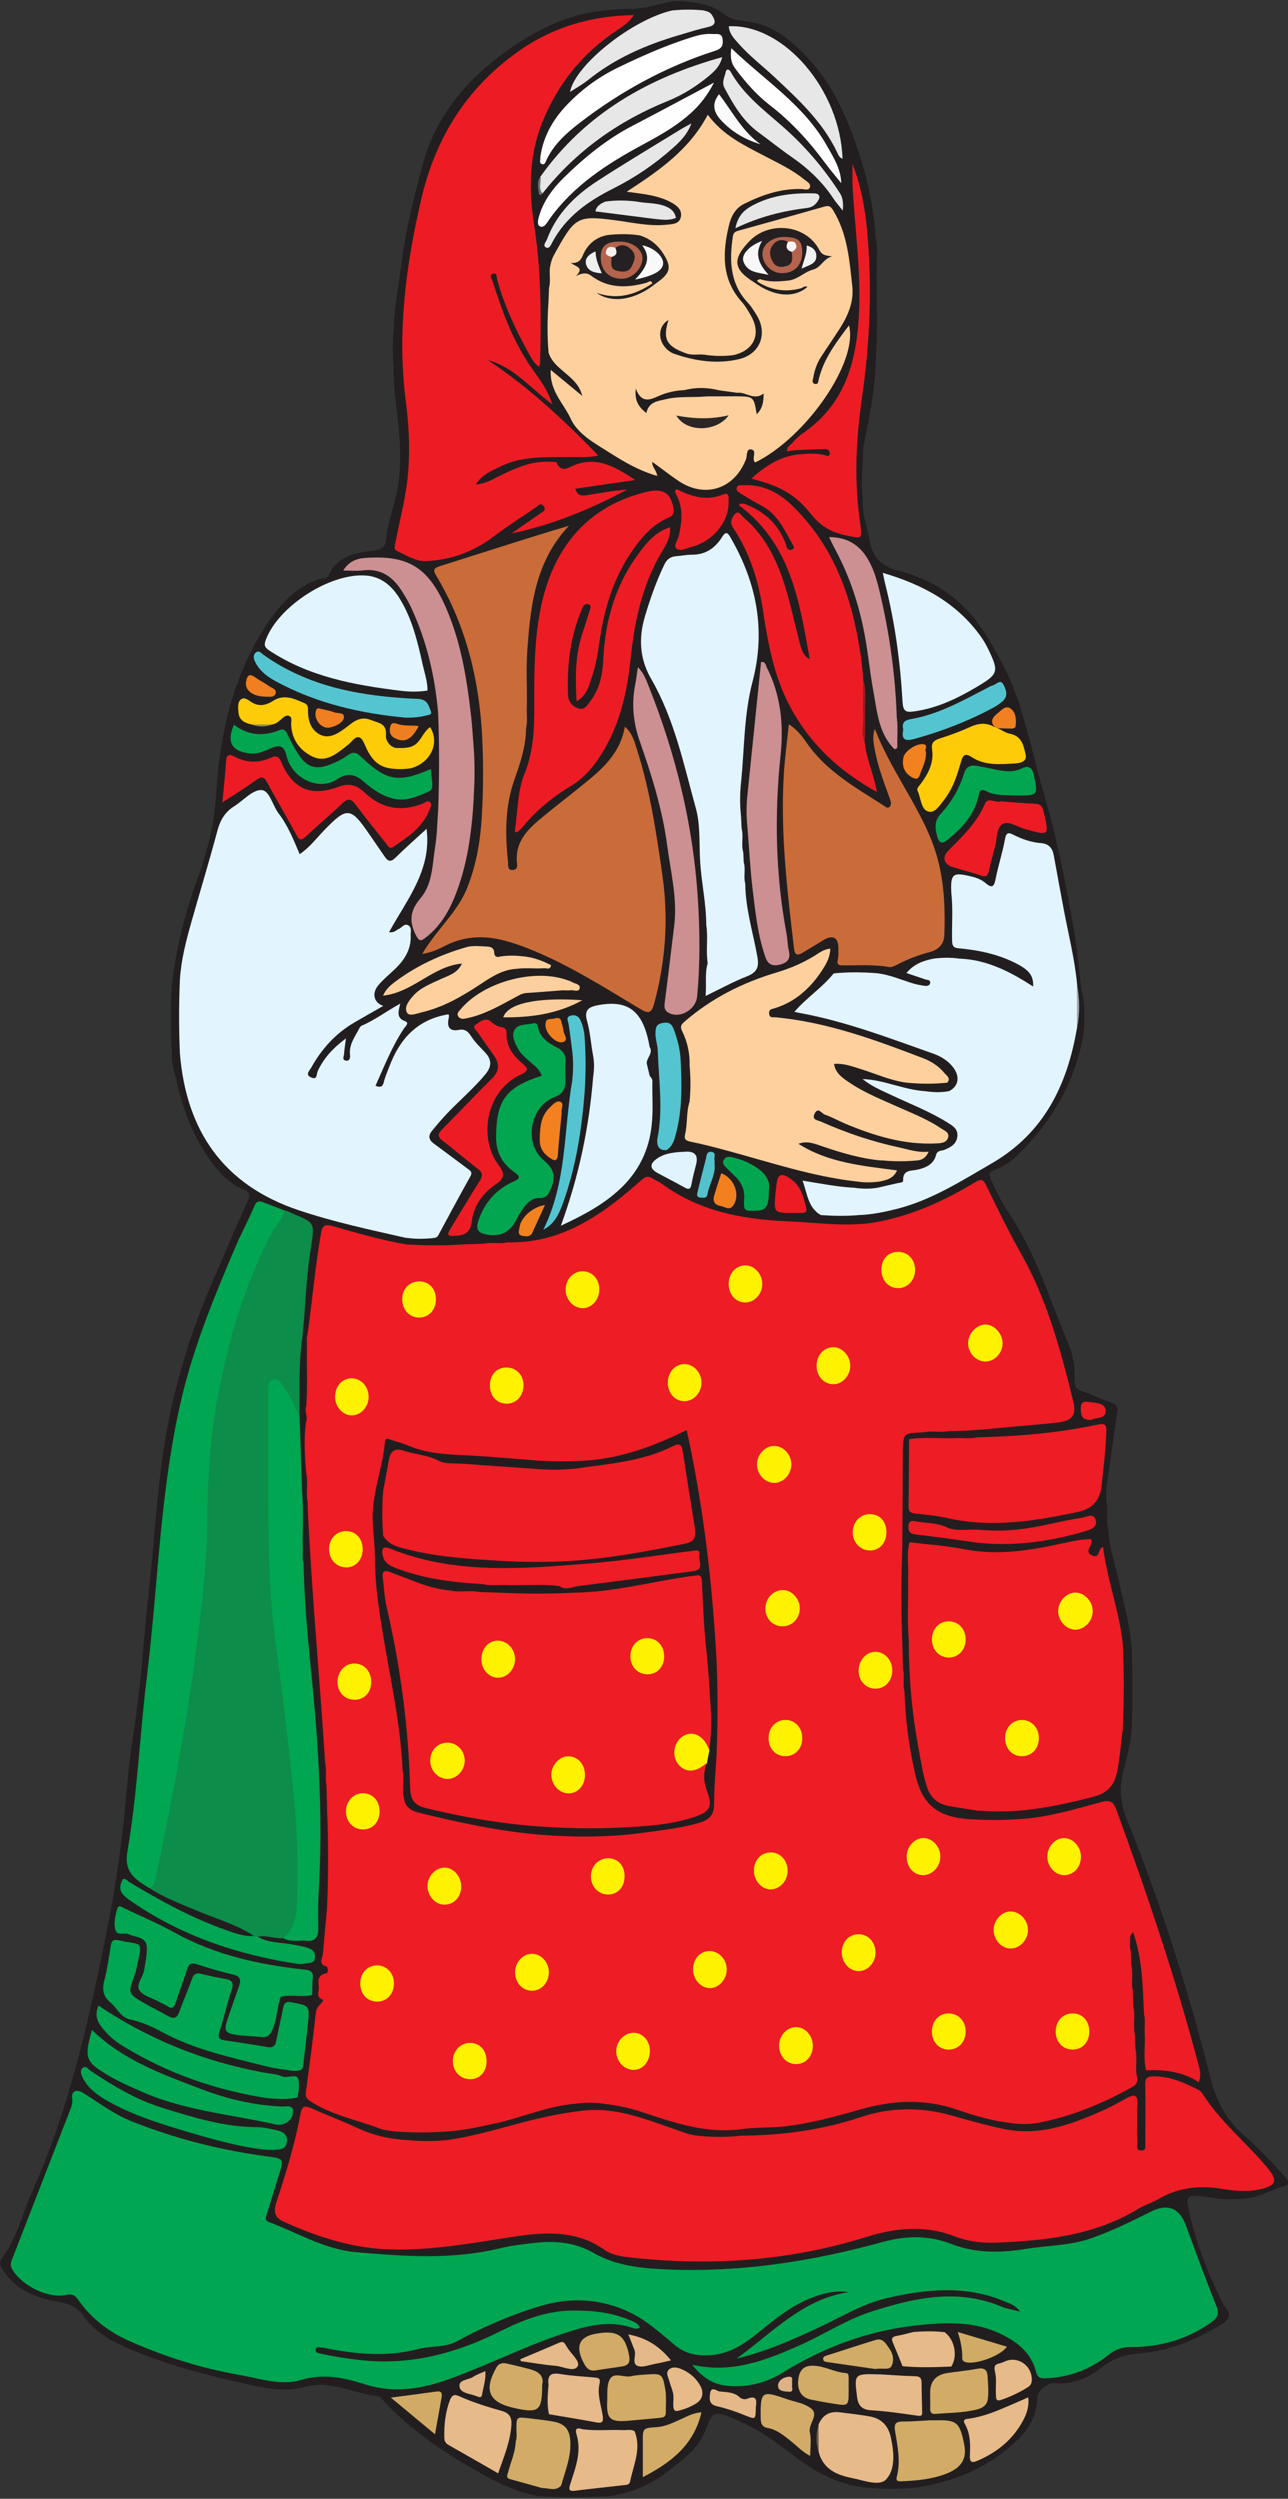 <svg width="349" height="677" viewBox="0 0 349 677" fill="none" xmlns="http://www.w3.org/2000/svg">
<rect x="0" y="0" width="349" height="677" fill="#333333" stroke="none"/>
<g clip-path="url(#clip0_1259_3969)">
<path d="M329.617 595.694C327.872 595.268 326.128 595.093 324.325 594.938C321.592 594.725 321.514 595.869 321.96 598.022C323.647 606.129 326.438 613.849 330.004 621.297C330.566 622.499 331.012 623.818 331.865 624.788C334.075 627.329 332.737 628.744 330.508 630.063C323.627 634.136 316.397 637.104 308.295 637.666C304.554 637.918 301.084 639.315 298.138 641.662C294.416 644.629 290.288 646.065 285.519 645.696C283.697 645.56 281.042 647.965 281.042 649.653C281.042 654.133 279.045 657.702 276.021 660.728C268.132 668.563 258.402 672.539 247.547 674.072C243.515 674.363 239.503 674.401 235.471 674.052C228.454 673.509 222.368 670.658 216.766 666.566C212.036 663.094 207.481 659.389 202.151 656.829C200.949 656.267 199.767 655.685 198.545 655.18C193.428 653.125 193.04 653.26 191.16 658.458C189.377 663.404 185.21 666.197 181.41 669.242C176.7 673.044 171.234 675.391 165.225 676.302C158.77 676.613 152.316 676.671 145.88 676.302C140.414 675.274 135.433 673.005 130.645 670.309C120.721 664.742 111.242 658.517 103.508 650.002C103.198 649.672 102.791 649.265 102.403 649.207C95.852 648.547 89.785 644.765 82.806 646.646C77.941 647.965 72.998 647.325 68.056 646.22C55.708 643.427 43.458 640.421 31.925 634.97C28.145 633.186 24.985 630.8 22.563 627.406C20.973 625.176 18.977 624.206 16.05 623.721C10.002 622.693 4.187 620.56 0.679 614.78C0.097 613.829 -0.291 612.918 0.446 611.948C4.517 606.556 5.97 599.962 8.665 593.949C18.783 571.237 24.152 547.128 28.998 522.884C30.742 514.195 32.08 505.447 33.146 496.642C34.173 488.263 34.6 479.845 35.879 471.505C37.139 463.262 38.166 455.019 38.806 446.679C39.504 437.388 40.764 428.117 41.539 418.807C42.159 411.301 42.838 403.776 43.826 396.289C46.055 379.279 50.766 362.948 57.589 347.219C60.748 339.926 63.849 332.614 67.087 325.36C67.804 323.731 67.765 323.013 65.924 322.257C61.853 320.589 59.023 317.369 56.581 313.82C52.161 307.419 49.467 300.282 47.819 292.717C47.276 290.273 46.288 287.888 46.579 285.289C46.191 279.024 46.21 272.759 46.579 266.495C47.761 256.971 50.029 247.7 53.285 238.701C56.019 231.195 58.073 223.553 58.538 215.543C59.333 201.714 61.911 188.35 68.327 175.918C71.041 170.681 74.142 165.716 78.523 161.681C81.12 159.276 84.028 157.375 87.594 156.716C88.156 156.619 88.777 156.561 89.029 155.96C91.374 150.393 96.588 149.811 101.492 149.113C103.876 148.764 104.4 148.124 104.652 145.758C105.02 142.169 106.202 138.659 107.113 135.148C108.703 129.039 108.625 122.929 108.083 116.664C107.598 110.981 106.551 105.337 106.668 99.596C106.416 96.124 106.357 92.633 106.668 89.162C106.861 83.052 108.063 77.097 108.819 71.066C109.963 62.085 112.153 53.416 114.499 44.726C118.24 30.839 127.137 20.734 138.612 12.879C145.299 8.302 152.587 4.52 160.806 3.239C164.217 2.716 167.687 2.425 171.137 2.386C174.587 2.347 177.786 1.377 181.061 0.563C182.98 0.175 184.919 0.272 186.857 0.505C190.249 0.931 193.525 1.649 196.297 3.899C198.526 5.703 201.492 5.547 204.089 6.091C208.974 7.08 212.715 9.718 216.165 12.957C221.747 18.193 225.934 24.4 228.958 31.46C233.533 42.127 236.615 53.163 237.312 64.801C237.855 67.322 237.564 69.863 237.545 72.404C237.467 80.705 237.875 88.987 237.332 97.288C237.119 105.24 235.626 113.018 234.017 120.796C233.726 122.153 233.862 123.608 233.804 125.024C233.436 128.476 233.494 131.909 233.785 135.362C233.61 139.357 235.025 143.081 235.742 146.921C236.518 151.053 239.018 153.535 243.341 154.602C252.994 156.968 260.863 162.457 266.291 170.681C270.264 176.713 273.676 183.21 275.982 190.173C278.754 198.591 280.576 207.28 283.057 215.737C286.547 227.684 288.873 239.787 291.005 251.967C291.896 257.107 292.284 262.344 292.943 267.523C293.079 268.531 293.35 269.52 293.563 270.509C293.893 273.749 293.873 276.988 293.583 280.227C291.354 293.086 285.132 303.773 275.886 312.792C274.044 314.576 271.97 316.128 269.528 316.962C268.035 317.466 267.9 318.125 268.462 319.444C269.877 322.761 271.544 325.961 273.54 328.929C280.79 339.713 284.434 352.145 289.454 363.938C290.811 367.118 291.334 370.629 291.179 374.101C291.102 375.769 291.741 376.39 293.176 376.894C295.851 377.844 298.409 379.047 301.084 379.997C302.48 380.482 302.984 381.103 302.732 382.674C301.666 389.598 300.716 396.541 299.785 403.485C299.63 404.591 299.785 405.754 299.824 406.879C300.386 409.168 299.669 411.515 300.212 413.803C300.444 419.118 302.267 424.122 303.391 429.242C304.631 434.809 306.066 440.317 306.628 446.019C306.919 453.661 306.977 461.284 306.608 468.925C306.318 472.591 305.349 476.16 304.437 479.69C303.274 484.132 303.468 488.263 305.213 492.588C314.478 515.494 321.98 539.001 327.988 562.974C329.52 569.045 332.136 574.185 336.905 578.355C340.956 581.904 344.678 585.822 348.244 589.876C349.446 591.253 349.485 591.893 347.527 592.455C344.096 593.464 340.975 595.442 337.292 595.656C334.773 595.947 332.253 595.927 329.714 595.656L329.617 595.694Z" fill="#221E1F"/>
<path d="M82.962 398.985C82.903 398.423 82.865 397.86 82.806 397.317C82.535 393.341 82.38 389.346 82.884 385.369C83.543 383.895 82.399 382.383 82.981 380.908C83.407 375.555 83.039 370.183 83.175 364.83C83.194 363.705 83 362.56 83.349 361.455C84.609 352.339 85.423 343.184 86.974 334.107C87.323 332.012 88.079 331.605 90.133 332.187C96.724 334.068 103.334 335.989 110.098 337.152C115.409 337.463 120.701 337.501 126.012 337.133C127.699 337.075 129.385 337.016 131.071 336.958C133.165 336.473 135.336 337.133 137.429 336.59C152.258 336.978 163.287 329.045 173.676 319.832C174.936 318.707 175.653 318.513 176.913 319.347C177.611 319.813 178.464 320.084 179.142 320.588C189.28 328.114 200.968 330.344 213.238 330.888C216.301 331.023 219.402 331.256 222.465 331.469C226.826 331.818 231.187 331.877 235.548 331.431C245.899 329.879 255.261 325.709 264.12 320.375C265.845 319.328 266.407 319.444 267.299 321.306C270.284 327.513 273.327 333.719 276.7 339.712C283.755 352.203 287.419 365.858 290.791 379.628C291.722 383.391 290.598 384.923 286.682 385.389C281.061 386.048 275.401 386.397 269.78 386.979C265.573 387.406 261.367 387.716 257.142 387.716C254.854 388.221 252.509 387.542 250.222 388.085C244.639 388.24 244.659 388.24 244.639 394C244.601 402.282 244.562 410.584 244.504 418.866C244.174 427.787 244.174 436.69 244.504 445.612C244.562 447.862 244.62 450.092 244.697 452.342C245.201 454.262 244.542 456.241 245.066 458.141C245.337 465.861 246.287 473.503 248.07 480.989C249.97 488.961 253.924 492.122 262.104 492.84C266.892 493.17 271.66 493.189 276.448 492.84C283.949 492.374 291.102 490.222 298.293 488.263C300.464 487.661 301.588 487.855 302.46 490.241C310.795 513.031 318.587 536.014 324.771 559.502C325.139 560.879 325.527 562.237 324.829 564.138C320.448 561.248 315.564 560.705 310.524 560.899C309.749 557.582 310.369 554.188 310.175 550.852C310.059 549.087 310.427 547.283 309.962 545.538C309.671 538.09 309.516 530.642 307.035 523.504C306.221 524.377 306.182 524.377 306.221 525.56C306.259 526.569 305.988 527.616 306.415 528.605C306.453 529.905 306.511 531.204 306.55 532.504C307.132 534.773 306.415 537.139 306.957 539.409C307.015 540.883 307.054 542.376 307.112 543.85C307.713 546.313 306.919 548.854 307.539 551.317C307.578 552.617 307.636 553.916 307.674 555.196C308.275 557.66 307.481 560.201 308.101 562.664C308.392 563.924 307.985 564.778 306.802 565.437C298.681 569.976 290.171 573.486 280.983 575.213C278.677 575.562 276.37 575.542 274.063 575.213C269.063 574.65 264.236 573.293 259.526 571.644C250.784 568.599 242.081 568.967 233.377 571.45C226.399 573.428 219.402 575.387 212.211 576.144C208.508 576.532 204.709 576.318 200.988 576.842C191.335 578.18 182.535 575.077 173.599 572.109C170.42 571.062 166.931 570.383 163.5 569.956C161.019 569.588 158.538 569.607 156.076 569.956C148.361 570.538 141.306 573.797 133.824 575.387C129.579 576.299 125.334 577.249 120.992 577.501C116.398 577.812 111.824 577.831 107.23 577.501C105.834 577.269 104.361 577.249 103.062 576.745C96.763 574.32 89.978 573.137 84.183 569.355C83.175 568.696 82.71 568.191 82.865 566.97C83.834 559.677 84.822 552.365 85.617 545.053C85.791 543.482 88.079 542.085 87.459 541.814C85.501 540.941 86.47 539.622 86.392 538.497C86.257 536.868 85.908 535.142 88.331 534.637C89.339 534.424 88.66 532.853 88.525 532.814C86.102 532.174 87.381 530.564 87.497 529.265C87.885 525.056 88.273 520.866 88.641 516.658C88.97 508.104 89.009 499.551 88.641 490.997C88.583 488.573 88.525 486.168 88.466 483.743C88.001 481.823 88.621 479.845 88.118 477.925C86.664 454.67 84.415 431.473 83.368 408.179C83.368 407.81 83.368 407.422 83.368 407.054C82.826 404.377 83.562 401.642 82.962 398.966V398.985Z" fill="#EE1C24"/>
<path d="M187.574 640.692C198.196 643.097 207.248 639.567 216.184 635.649C222.93 632.701 229.171 628.512 236.188 626.262C247.702 622.577 259.409 619.939 271.33 624.924C272.784 625.525 274.393 625.777 276.448 626.32C275.129 624.516 273.598 624.109 272.183 623.508C261.735 619.125 251.113 620.152 240.452 622.596C233.901 624.09 228.241 627.6 222.271 630.393C214.924 633.826 207.539 637.143 199.553 639.024C209.167 632.158 217.347 622.907 229.966 621.006C225.837 620.443 222.135 621.53 218.53 623.12C213.18 625.486 208.838 629.327 204.322 632.895C200.29 636.076 196.006 638.307 190.617 638.151C187.594 638.074 185.112 637.259 182.845 635.359C179.007 632.158 175.285 628.745 170.73 626.534C162.763 622.693 154.545 622.325 146.171 624.846C138.379 627.212 130.916 630.432 123.764 634.35C120.546 636.115 116.766 635.514 113.316 636.425C105.078 638.598 96.821 637.88 88.602 636.27C88.137 636.173 87.672 636.018 87.206 636.037C86.625 636.057 85.733 635.611 85.539 636.542C85.365 637.434 86.198 637.511 86.858 637.667C90.443 638.481 94.088 639.024 97.751 639.432C111.184 640.925 123.647 637.589 135.51 631.635C141.674 628.551 147.935 626.107 154.913 626.01C160.437 625.932 165.865 626.495 170.982 628.725C171.893 629.113 172.94 629.462 173.366 630.587C172.629 631.13 171.854 630.878 171.214 630.665C165.613 628.745 160.185 629.87 154.797 631.538C143.574 635.029 133.107 640.382 122.116 644.416C114.615 647.17 107.016 648.586 98.875 645.987C93.409 644.242 87.749 642.962 81.585 644.804C76.022 646.472 70.188 644.358 64.508 643.369C54.313 641.584 44.543 638.462 35.084 634.272C29.424 631.77 24.675 628.105 21.128 623.004C20.236 621.704 19.422 621.471 17.891 621.782C12.909 622.79 5.912 619.26 3.315 614.838C2.52 613.48 3.14 612.452 3.567 611.366C8.626 598.313 13.723 585.279 18.783 572.226C19.228 571.062 19.791 569.996 19.558 568.502C19.248 566.601 20.702 565.923 22.427 566.989C26.749 569.666 30.8 572.789 35.608 574.709C47.509 579.48 59.818 582.564 72.514 584.251C76.933 584.833 76.933 584.891 75.615 589.139C74.51 592.669 73.425 596.18 72.359 599.71C72.087 600.563 71.544 601.552 72.921 602.056C80.694 604.946 87.924 609.427 96.394 610.183C109.478 611.328 122.543 612.297 135.529 609.116C138.534 608.379 141.674 608.05 144.756 607.681C150.397 607.022 155.766 607.487 160.922 610.435C167.047 613.946 174.044 614.586 180.945 614.877C200.755 615.691 220.119 612.666 239.154 607.429C245.434 605.703 251.52 605.548 257.742 607.953C264.333 610.513 271.214 610.416 278.134 609.272C283.968 608.321 289.88 608.457 295.657 606.42C301.22 604.442 306.453 601.94 311.667 599.283C316.332 596.917 319.55 598.126 321.32 602.91C324.034 610.183 326.651 617.476 329.558 624.672C330.528 627.057 329.849 628.027 327.93 629.385C321.398 633.943 314.148 635.921 306.318 635.902C304.108 635.902 302.305 636.483 300.599 637.841C295.657 641.778 290.074 644.067 283.697 644.339C282.146 644.397 281.196 644.474 280.693 642.496C279.336 637.182 275.285 634.234 270.594 632.081C263.228 628.706 255.378 629.23 247.702 630.102C234.967 631.557 223.143 635.999 212.211 642.748C207.539 645.619 202.577 646.899 197.091 646.395C193.137 646.026 190.288 644.067 187.613 640.77L187.574 640.692Z" fill="#00A651"/>
<path d="M200.387 578.626C211.61 578.587 222.562 577.171 233.281 573.583C241.422 570.868 249.796 570.829 258.131 573.234C262.666 574.553 267.241 575.794 271.854 576.783C281.759 578.897 290.675 575.464 299.456 571.527C301.511 570.596 303.469 569.413 305.465 568.366C307.345 567.377 308.353 567.493 308.218 570.092C308.024 573.583 308.14 577.094 308.198 580.604C308.198 581.438 307.772 582.718 309.361 582.641C310.679 582.563 310.33 581.458 310.33 580.682C310.35 575.387 310.408 570.072 310.311 564.778C310.272 563.013 310.873 562.566 312.579 562.547C317.018 562.528 320.856 564.215 324.655 566.193C325.062 566.407 325.488 566.717 325.74 567.105C330.547 574.747 337.603 580.391 343.321 587.199C346.345 590.787 345.899 592.222 341.247 593.192C338.068 593.851 334.831 593.657 331.652 593.114C325.508 592.067 319.634 592.455 314.11 595.694C312.249 596.78 310.098 597.42 308.256 598.545C296.49 605.663 283.407 607.04 270.09 607.603C266.155 607.777 262.298 607.292 258.673 605.896C250.648 602.793 242.759 603.569 234.812 606.051C213.645 612.665 192.033 614.061 170.091 611.54C167.9 611.288 165.671 610.842 163.907 609.62C156.038 604.053 147.489 604.713 138.592 606.09C127.214 607.836 115.856 609.969 104.245 609.368C94.534 608.863 85.559 605.838 76.817 601.9C74.491 600.853 74.045 599.263 74.84 596.838C77.457 588.906 79.899 580.915 81.43 572.691C81.838 570.499 82.652 570.441 84.416 571.217C88.564 573.079 92.809 574.65 96.918 576.57C101.279 578.606 105.834 579.596 110.603 579.828C114.053 580.158 117.484 580.178 120.934 579.828C128.92 578.781 136.557 576.26 144.33 574.339C148.924 573.215 153.537 572.322 158.247 571.818C166.834 570.906 174.588 574.029 182.438 576.745C184.764 577.54 187.012 578.529 189.494 578.684C193.118 579.033 196.743 579.053 200.368 578.684L200.387 578.626Z" fill="#EE1C24"/>
<path d="M110.099 335.407C100.271 333.176 90.405 331.082 80.849 327.862C60.554 321.035 50.456 306.391 48.75 285.425C48.459 278.753 48.459 272.081 48.75 265.389C49.079 260.055 50.417 254.935 51.851 249.834C54.197 241.552 56.697 233.328 58.926 225.008C59.682 222.176 60.961 220.004 63.423 218.471C65.904 216.92 68.347 214.01 70.789 214.049C73.057 214.088 73.832 218.219 75.499 220.392C77.98 223.631 79.511 227.432 81.198 231.428C83.97 229.546 85.792 227.044 87.924 224.853C93.991 218.588 95.018 218.646 99.942 225.842C101.376 227.956 102.849 230.031 104.284 232.145C105.156 233.445 105.931 233.58 107.152 232.378C109.827 229.74 112.657 227.258 115.584 224.562C117.019 235.714 110.254 243.724 105.408 252.569C106.92 252.763 107.327 251.967 108.005 251.715C108.916 251.366 109.536 250.028 110.699 250.746C111.63 251.327 111.223 252.472 111.281 253.383C111.455 257.088 109.711 259.92 107.191 262.383C105.64 263.896 103.915 265.273 102.52 266.921C100.698 269.074 101.24 271.673 103.857 272.527C101.105 274.098 98.585 275.533 96.084 276.988C90.948 279.955 87.129 284.203 84.28 289.343C83.892 290.041 82.593 291.146 84.28 291.903C86.044 292.717 85.734 290.952 86.082 290.215C87.711 286.705 90.211 283.97 93.739 281.332C93.526 283.039 93.312 284.28 93.235 285.522C93.196 286.162 92.576 287.19 93.758 287.364C94.844 287.519 94.921 286.472 94.844 285.774C94.553 283.233 95.91 281.274 97.034 279.218C97.305 278.733 97.577 278.074 98.023 277.88C101.57 276.386 104.632 274.001 108.47 271.906C107.908 274.136 107.366 275.804 109.808 276.697C111.029 277.143 109.769 278.151 109.401 278.733C106.203 283.563 104.109 288.916 101.744 294.191C102.907 294.579 103.644 294.618 103.973 293.26C104.322 291.806 104.943 290.409 105.485 288.993C108.277 281.507 113.064 276.192 121.477 274.815C121.806 275.087 121.593 275.708 121.515 276.173C121.108 278.578 122.097 279.451 124.423 279.024C125.896 278.753 126.768 279.354 127.602 280.673C128.649 282.321 130.122 283.737 131.479 285.173C133.262 287.093 133.262 288.916 131.614 290.952C128.416 294.851 124.559 298.09 121.108 301.717C119.674 303.23 118.337 304.82 117.019 306.43C115.991 307.671 116.146 308.796 117.503 309.805C120.566 312.035 123.57 314.324 126.613 316.574C127.389 317.156 128.145 317.485 127.427 318.766C124.462 324.041 121.612 329.394 118.744 334.709C118.492 335.194 118.085 335.329 117.6 335.407C115.119 335.678 112.638 335.737 110.176 335.368L110.099 335.407Z" fill="#E2F4FD"/>
<path d="M172.048 130.067C166.679 130.842 161.31 131.599 155.882 132.394C156.522 134.683 158.073 134.314 159.526 134.081C162.957 133.519 166.388 132.898 169.916 132.666C159.992 137.941 149.718 142.208 138.573 144.536C141.19 142.732 143.806 140.928 146.423 139.105C147.101 138.639 148.09 138.232 147.334 137.146C146.52 135.982 145.803 137.068 145.221 137.456C141.306 140.094 137.313 142.654 133.552 145.505C128.086 149.637 121.864 151.79 115.177 152.022C112.657 152.1 110.04 150.393 107.579 149.288C106.532 148.822 107.036 147.639 107.21 146.708C108.179 141.607 109.497 136.564 110.215 131.405C111.242 123.841 110.932 116.218 109.963 108.751C107.559 90.131 109.963 72.016 114.15 53.92C118.007 37.337 126.439 23.915 140.278 14.043C149.544 7.429 159.992 4.287 171.719 4.093C170.439 6.129 168.675 7.215 167.008 8.321C157.743 14.489 151.114 22.809 146.966 33.07C143.341 42.03 143.244 51.534 144.698 60.766C146.675 73.315 146.656 85.825 146.346 98.394C146.346 98.646 146.21 98.898 146.055 99.402C144.679 98.394 143.981 97.036 143.302 95.795C139.755 89.414 136.654 82.838 134.715 75.759C134.541 75.119 134.774 73.858 133.669 74.13C132.351 74.46 133.281 75.623 133.475 76.225C136.13 84.526 139.096 92.691 144.194 99.907C146.171 102.719 148.342 105.434 149.641 109.546C143.574 105.008 139.154 99.422 132.176 97.56C143.167 104.814 152.684 113.716 162.104 123.395C159.429 124.093 157.103 123.782 154.835 123.821C148.342 123.938 141.752 123.356 135.626 126.381C133.204 127.584 130.606 128.534 128.939 131.25C131.633 131.095 133.611 129.776 135.704 128.767C139.891 126.731 144.116 124.849 148.943 125.121C149.602 125.16 150.687 125.043 150.823 125.334C152.122 128.302 154.118 126.614 155.688 125.994C162.007 123.53 167.008 126.692 172.106 130.028L172.048 130.067Z" fill="#ED1C24"/>
<path d="M191.742 96.261C189.842 95.718 187.865 96.455 185.907 95.737C180.596 93.817 179.511 91.897 181.12 86.699C178.561 88.173 178.115 91.567 180.17 94.05C180.848 94.864 181.701 95.504 182.67 95.853C188.388 97.832 194.262 98.704 200.232 97.308C205.989 95.97 208.121 90.326 204.981 85.322C204.283 84.197 203.585 83.033 202.693 82.083C197.751 76.846 197.595 70.581 198.584 64.006C198.758 62.881 199.418 62.687 200.251 62.454C207.985 60.301 215.719 58.168 223.434 55.957C224.674 55.608 225.12 55.957 225.798 57.062C229.636 63.366 230.16 70.465 230.935 77.505C231.4 81.772 229.791 85.496 227.562 88.987C225.876 91.625 224.093 94.166 222.406 96.804C221.321 98.491 220.681 100.392 220.352 102.37C220.255 102.933 219.867 103.825 220.817 104.019C221.786 104.213 221.709 103.321 221.864 102.7C223.22 97.114 226.613 92.731 230.043 88.153C232.641 97.948 218.452 118.507 204.632 125.296C204.515 125.179 204.38 125.063 204.322 124.908C203.895 123.86 205.097 121.999 203.527 121.766C202.131 121.552 202.5 123.492 202.131 124.442C199.01 132.472 191.063 135.11 183.911 130.339C181.527 128.748 179.278 126.964 176.739 125.121C176.681 126.731 177.921 127.39 178.076 128.942C173.289 127.584 169.199 125.199 165.206 122.658C161.213 120.117 156.619 117.712 154.642 113.445C152.761 109.333 148.865 105.9 149.234 100.217C152.141 102.622 154.661 104.698 157.782 107.277C156.987 104.349 155.339 102.952 153.731 101.536C151.754 99.791 149.524 98.278 148.652 95.582C148.245 91.024 148.303 86.447 148.613 81.889C148.672 80.589 148.71 79.27 148.768 77.971C149.35 75.895 148.594 73.723 149.195 71.628C149.466 69.999 150.358 68.641 151.133 67.245C155.824 58.866 156.851 58.42 166.311 59.623C171.079 60.224 175.789 61.388 180.654 60.883C182.302 60.709 184.105 60.709 184.492 58.75C184.861 56.927 183.523 55.763 182.069 54.948C178.348 52.853 174.2 52.563 169.8 51.942C178.348 46.395 186.721 40.673 191.78 31.092C195.987 36.755 201.608 39.335 207.016 42.186C210.776 44.164 214.653 45.949 217.968 48.664C218.646 49.227 219.848 49.75 219.421 50.817C219.072 51.709 217.909 51.224 217.134 51.205C211.59 51.069 206.551 52.776 201.685 55.2C199.262 56.403 198.138 58.536 197.537 60.98C195.754 68.389 195.425 75.585 201.007 81.811C201.996 82.917 202.752 84.274 203.507 85.593C206.337 90.5 204.283 95 198.681 96.222C196.355 96.513 194.01 96.493 191.684 96.222L191.742 96.261Z" fill="#FDD09E"/>
<path d="M77.205 327.979C77.205 327.979 77.399 327.978 77.476 328.017C86.218 331.819 85.288 330.306 83.853 340.721C82.787 348.402 82.71 356.16 81.74 363.841C80.907 370.435 81.275 377.069 81.159 383.682C79.725 383.527 79.57 382.208 79.066 381.277C78.116 379.532 77.302 377.709 75.984 376.196C75.557 375.711 75.073 375.129 74.317 375.439C73.716 375.672 73.658 376.332 73.619 376.894C73.483 378.31 73.328 379.726 73.386 381.142C73.677 387.678 73.658 394.214 73.502 400.731C72.999 421.523 74.898 442.102 77.767 462.661C80.035 478.972 81.934 495.323 81.508 511.848C81.411 515.184 81.043 518.462 80.035 521.643C79.511 523.291 78.794 524.882 76.74 525.095C74.414 525.347 72.165 524.203 69.82 524.727C69.451 524.901 69.141 524.862 68.87 524.533C64.14 521.41 58.694 519.916 53.538 517.744C49.079 515.843 44.485 514.195 40.395 511.499C43.962 498.426 46.211 485.082 48.614 471.757C51.289 456.842 53.383 441.849 54.7 426.779C55.185 421.329 55.515 415.86 55.476 410.351C55.321 386.378 59.915 363.317 69.296 341.264C71.312 336.513 73.309 331.644 77.243 327.998L77.205 327.979Z" fill="#0D8D4A"/>
<path d="M264.953 490.571C262.356 490.164 259.739 489.776 257.142 489.31C254.079 488.767 252.083 487.041 251.133 484.035C250.047 480.602 249.505 477.072 248.865 473.542C247.082 463.96 246.248 454.282 246.248 444.546C245.783 438.882 246.171 433.199 246.054 427.516C246.287 424.297 245.589 421.038 246.442 417.838C251.404 418.459 256.424 418.769 261.309 419.739C270.477 421.542 279.336 420.03 288.213 418.071C290.675 417.528 293.156 417.004 295.599 417.004C296.606 418.556 293.369 420.243 295.928 421.426C298.118 422.435 297.44 419.506 298.894 419.118C299.979 428.059 303.313 436.516 304.244 445.476C304.592 453.118 304.573 460.76 304.244 468.402C303.681 472.359 303.488 476.374 302.635 480.311C301.898 483.705 299.94 485.819 296.645 486.692C290.016 488.457 283.329 489.931 276.467 490.532C272.629 490.862 268.791 490.843 264.953 490.532V490.571Z" fill="#EE1C24"/>
<path d="M142.546 197.311C142.507 202.218 140.957 206.796 139.348 211.334C136.809 218.569 136.867 225.997 137.642 233.484C137.72 234.318 137.371 235.908 139.077 235.695C140.433 235.52 140.123 234.26 140.046 233.406C139.677 228.596 142.372 225.318 145.667 222.506C150.338 218.53 155.281 214.864 159.991 210.927C164.391 207.242 168.249 203.111 169.315 196.904C171.311 198.611 171.873 200.822 172.552 202.936C176.138 214.147 177.863 225.706 179.511 237.324C181.158 249.039 180.344 260.482 177.262 271.868C176.564 274.428 175.828 274.777 173.54 273.4C163.577 267.445 153.769 261.142 142.895 256.894C140.879 256.099 138.805 255.401 136.712 254.838C131.129 253.364 125.702 253.597 120.468 256.312C118.743 257.205 116.941 258.039 114.401 258.465C118.181 251.948 123.919 247.255 126.594 240.544C129.288 233.775 130.335 226.715 130.645 219.5C130.974 212.828 130.974 206.156 130.645 199.503C129.85 184.064 126.245 169.421 118.259 156.057C117.483 154.777 117.212 154.04 119.053 153.439C130.645 149.773 142.217 145.991 154.176 142.441C145.415 151.674 143.787 163.253 142.973 175.084C142.449 180.709 142.895 186.353 142.74 191.978C142.682 193.762 142.973 195.546 142.546 197.311Z" fill="#CA6C39"/>
<path d="M291.799 278.636C289.183 294.016 282.844 307.011 268.752 315.177C260.417 320.006 252.296 325.224 242.778 327.59C239.483 328.405 236.169 329.084 232.757 329.2C229.307 329.51 225.857 329.452 222.387 329.2C218.956 327.202 218.782 323.517 217.464 319.871C222.348 320.646 226.903 321.577 231.536 321.81C233.629 322.101 235.723 322.159 237.816 321.791C239.658 321.364 241.48 320.937 243.321 320.53C243.864 320.414 244.736 320.453 244.717 319.832C244.601 316.826 246.927 317.291 248.671 316.884C250.958 316.341 252.994 315.429 253.653 312.888C253.982 311.628 255.087 311.86 255.901 311.531C257.607 310.813 259.177 309.998 259.41 307.884C259.642 305.906 258.169 305.033 256.832 304.199C252.024 301.173 246.733 299.137 241.615 296.732C238.921 295.452 236.13 294.327 233.726 292.348C239.6 292.542 244.988 295.335 250.842 295.646C252.955 295.975 255.048 296.014 257.161 295.626C259.662 294.385 260.185 291.825 258.402 289.362C257.025 287.461 255.048 286.239 252.916 285.482C241.015 281.274 229.191 276.735 216.708 274.446C216.339 274.388 215.99 274.291 215.254 274.136C218.607 270.238 222.852 267.561 225.895 263.721C229.888 263.333 233.881 263.372 237.874 263.701C241.053 264.128 244.019 265.369 247.043 266.339C248.186 266.708 249.388 266.94 250.59 267.096C251.21 267.173 252.024 267.037 252.063 266.203C252.083 265.486 251.288 265.524 250.784 265.369C249.136 264.807 247.469 264.264 245.608 263.624C247.702 261.102 250.319 260.229 253.11 259.706C255.417 259.434 257.704 259.395 260.01 259.725C267.434 259.997 273.773 263.294 279.937 267.27C280.072 264.613 279.084 263.061 276.002 261.374C270.865 258.561 265.244 257.417 259.487 256.893C257.936 256.719 257.995 255.594 257.975 254.411C257.898 250.299 258.247 246.168 257.781 242.075C257.491 236.645 258.111 236.179 263.538 237.556C264.837 237.886 266.077 238.41 267.085 239.282C268.907 240.834 269.392 240.097 269.78 238.099C270.497 234.492 271.66 230.962 272.319 227.335C272.668 225.376 273.385 225.55 274.722 226.229C277.01 227.374 279.452 228.227 282.011 228.421C284.22 228.595 285.17 229.779 285.538 231.776C286.411 236.625 287.302 241.455 288.213 246.284C289.473 253.014 291.179 259.667 291.838 266.514C292.129 270.548 292.129 274.602 291.838 278.636H291.799Z" fill="#E2F4FD"/>
<path d="M238.863 314.42C233.261 313.936 227.95 312.326 222.659 310.522C220.662 309.843 218.646 308.99 216.359 309.901C224.442 315.041 233.727 315.875 243.069 317.097C242.081 319.347 240.22 319.696 238.398 320.103C236.305 320.414 234.192 320.414 232.098 320.103C220.236 318.765 208.955 314.983 197.518 311.88C194.068 310.949 190.598 310.018 187.109 309.319C185.752 309.048 185.326 308.582 185.636 307.322C186.334 304.412 185.908 301.329 186.857 298.458C187.148 295.219 187.167 291.98 186.857 288.741C186.974 285.463 186.276 282.34 184.861 279.412C184.318 278.306 184.396 277.744 185.423 276.851C192.75 270.47 201.201 266.223 210.447 263.468C214.091 262.382 217.541 260.908 220.778 258.911C222.019 258.135 223.221 257.165 224.985 257.01C224.927 258.949 224.209 260.579 223.279 262.072C220.061 267.289 215.836 271.343 209.846 273.186C209.129 273.399 208.354 273.438 208.392 274.524C208.451 275.92 209.458 275.552 210.234 275.629C224.209 276.948 237.216 281.758 250.183 286.724C252.393 287.577 254.409 288.896 255.94 290.758C256.483 291.437 257.743 292.135 256.657 293.338C253.013 293.706 249.389 293.687 245.744 293.338C241.383 292.814 237.409 290.933 233.261 289.652C230.935 288.935 228.629 288.023 225.993 288.256C226.38 290.777 228.241 291.999 230.005 293.202C234.328 296.15 239.193 298.051 243.922 300.165C247.722 301.852 251.598 303.404 255.048 305.751C255.921 306.333 257.316 306.817 256.89 308.233C256.463 309.572 255.184 309.707 253.866 309.785C245.027 310.25 236.867 307.729 228.881 304.374C227.059 303.598 225.314 302.589 223.453 301.969C222.639 301.697 221.709 299.835 220.74 301.697C219.848 303.443 221.612 303.52 222.465 303.889C229.307 306.934 236.363 309.319 243.69 310.89C246.21 311.434 248.671 312.326 251.618 312.035C250.959 313.586 250.009 314.188 248.729 314.382C245.473 314.711 242.217 314.692 238.96 314.382L238.863 314.42Z" fill="#FDD09E"/>
<path d="M201.395 230.865C201.434 231.777 201.492 232.708 201.53 233.619C202.112 235.52 201.395 237.518 201.937 239.419C201.996 246.168 204.031 252.607 205.213 259.163C205.698 261.898 205.213 263.411 202.461 264.497C198.72 265.952 195.192 267.911 191.18 269.85C191.49 266.592 190.928 263.74 191.761 260.948C191.218 257.515 191.916 254.023 191.373 250.59C191.354 244.655 189.997 238.856 189.687 232.96C189.435 228.266 189.784 223.475 188.543 218.956C185.248 207.047 182.728 194.828 176.448 183.947C173.308 178.517 172.998 172.911 174.762 166.976C176.196 162.166 177.844 157.453 180.034 152.915C180.732 151.479 181.701 150.8 183.31 150.684C184.686 150.587 186.159 150.277 187.458 150.296C191.335 150.296 193.816 148.415 195.735 145.389C196.762 143.799 197.266 144.439 197.983 145.699C205.058 157.938 207.559 170.836 203.895 184.743C201.55 193.665 201.724 202.897 200.794 211.993C200.464 215.058 200.464 218.122 200.794 221.187C200.852 222.292 200.91 223.398 200.949 224.503C201.53 226.598 200.774 228.77 201.375 230.846L201.395 230.865Z" fill="#E2F4FD"/>
<path d="M237.041 197.447C241.131 208.192 248.322 217.288 252.509 227.956C255.727 236.199 256.192 244.694 255.882 253.344C255.785 255.885 254.215 257.34 251.928 257.941C248.807 258.775 245.822 259.92 242.972 261.413C242.333 261.743 241.499 262.111 240.84 261.995C236.712 261.258 232.544 261.588 228.396 261.549C227.156 261.549 226.71 261.258 227.02 259.92C227.252 258.93 227.175 257.844 227.175 256.816C227.136 253.985 225.644 253.189 223.162 254.683C221.224 255.847 219.305 257.068 217.347 258.193C216.049 258.95 215.351 258.736 215.157 257.01C213.296 241.319 211.435 225.628 212.385 209.782C212.657 205.36 213.258 200.977 213.742 196.244C216.068 197.679 217.483 199.697 218.821 201.597C224.132 209.123 231.963 213.429 239.406 218.239C239.91 218.568 240.569 219.208 241.131 218.51C241.654 217.87 241.344 217.036 241.092 216.338C239.522 211.974 237.855 207.649 237.022 203.071C236.692 201.229 236.343 199.406 237.06 197.466L237.041 197.447Z" fill="#CA6C39"/>
<path d="M77.205 327.978C76.216 330.771 74.103 332.905 72.805 335.523C66.078 349.061 61.853 363.375 59.042 378.174C56.891 389.598 56.232 401.138 56.135 412.756C56.038 424.723 54.507 436.574 52.956 448.444C50.746 465.337 47.606 482.037 44.272 498.717C43.535 502.402 42.741 506.087 41.907 509.753C41.733 510.548 41.461 511.46 40.337 511.479C39.62 511.014 38.903 510.568 38.205 510.102C35.22 508.066 33.805 505.835 34.522 501.665C37.216 486.013 37.856 470.089 39.794 454.34C42.896 429.048 43.342 403.407 49.292 378.465C52.665 364.306 58.189 350.981 63.869 337.676C65.419 334.03 67.358 330.538 68.87 326.873C69.471 325.399 70.168 325.282 71.389 325.767C73.328 326.524 75.266 327.261 77.205 327.998V327.978Z" fill="#00A651"/>
<path d="M139.465 225.473C140.279 220.1 140.162 214.456 142.12 209.646C144.64 203.401 144.795 197.214 144.776 190.832C144.737 181.077 144.776 171.185 147.199 161.778C150.959 147.27 159.914 137.029 175.014 133.305C179.666 132.161 181.701 133.499 182.457 137.592C182.69 138.853 182.496 139.706 181.139 140.268C176.875 142.053 173.987 145.408 171.409 149.093C166.078 156.735 163.597 165.366 162.337 174.482C161.872 177.954 161.135 181.387 159.972 184.684C159.294 186.624 158.635 188.641 156.231 189.998C155.902 183.734 155.805 177.818 157.685 171.999C158.402 169.75 159.158 167.5 159.837 165.25C160.011 164.668 160.379 163.892 159.333 163.698C158.557 163.543 158.189 163.931 157.86 164.649C154.526 172.174 153.595 180.087 153.905 188.214C153.983 190.154 155.088 191.453 156.852 191.977C158.441 192.442 159.197 190.968 159.953 189.979C162.473 186.701 163.287 182.764 163.461 178.768C163.946 168.295 166.679 158.636 172.94 150.121C175.169 147.076 177.534 144.128 181.546 142.848C181.76 145.331 180.693 147.251 179.589 149.074C174.142 158.015 171.971 167.965 170.905 178.167C170.013 186.818 168.269 195.158 163.888 202.78C161.543 206.873 158.713 210.538 154.642 212.982C149.641 215.988 145.241 219.635 141.539 224.154C141.19 224.581 140.744 224.969 140.318 225.337C140.201 225.434 139.988 225.395 139.445 225.453L139.465 225.473Z" fill="#ED1C24"/>
<path d="M234.327 201.287C234.754 205.69 236.789 209.724 237.603 214.573C227.33 208.89 219.48 201.52 214.149 191.57C209.691 183.249 208.063 174.134 206.667 164.96C205.504 157.298 203.217 150.064 198.991 143.508C198.778 143.198 198.545 142.887 198.39 142.558C197.731 141.219 198.468 139.998 199.204 139.202C200.135 138.233 200.833 139.629 201.434 140.153C207.908 145.642 211.125 153.07 213.354 161.003C214.614 165.464 215.603 169.983 216.766 174.463C217.192 176.073 217.638 177.702 219.421 178.575C216.611 163.078 214.362 147.329 200.154 136.836C200.988 136.002 202.034 136.623 202.984 137.03C207.656 139.008 210.951 142.344 212.792 147.077C212.967 147.523 213.025 147.988 213.238 148.415C213.548 149.055 214.169 149.075 214.692 148.881C215.273 148.667 215.157 148.085 214.905 147.698C212.579 143.741 210.815 139.338 206.396 137.03C204.477 136.021 202.616 134.897 200.775 133.752C200.193 133.384 199.301 132.938 199.67 132.026C199.96 131.308 200.794 131.483 201.434 131.464C206.59 131.211 210.854 133.345 214.44 136.778C223.453 145.428 228.687 156.212 231.459 168.237C232.66 173.474 233.571 178.808 233.901 184.2C234.347 188.797 233.959 193.393 234.114 197.99C234.153 199.115 233.901 200.24 234.327 201.326V201.287Z" fill="#ED1C24"/>
<path d="M76.701 525.076C80.345 522.205 80.345 517.88 80.519 513.981C81.023 502.945 80.19 491.967 79.046 480.97C77.844 469.469 76.448 457.987 74.859 446.563C72.087 426.74 72.824 406.821 72.669 386.921C72.649 383.644 72.669 380.346 72.669 377.069C72.669 375.711 72.591 374.12 74.103 373.713C75.479 373.325 76.158 374.857 76.875 375.769C78.755 378.155 79.744 381.045 81.178 383.682C81.411 390.49 81.624 397.298 81.856 404.106C82.302 409.459 81.915 414.812 82.05 420.165C82.089 421.29 81.837 422.415 82.264 423.521C82.438 435.061 83.698 446.543 84.803 458.006C86.547 476.199 87.42 494.392 86.353 512.662C86.16 515.96 86.198 519.276 86.237 522.593C86.257 524.823 85.384 526.065 83.058 525.832C80.945 525.619 78.716 526.278 76.72 525.095L76.701 525.076Z" fill="#00A651"/>
<path d="M264.507 389.423C275.575 389.171 286.566 388.298 297.401 385.971C299.204 385.583 299.863 385.816 299.785 387.891C299.592 392.818 299.029 397.686 298.487 402.573C298.041 406.511 295.928 408.799 292.206 409.595C280.441 412.116 268.636 414.017 256.599 411.282C253.75 410.642 250.823 410.39 247.915 410.06C246.616 409.924 246.171 409.401 246.19 408.082C246.287 402.03 246.287 395.979 246.326 389.928C250.609 389.268 254.913 389.831 259.196 389.637C260.96 389.559 262.763 389.889 264.507 389.443V389.423Z" fill="#EE1C24"/>
<path d="M128.377 216.066C127.854 225.337 126.672 234.492 123.124 243.181C121.38 247.428 118.996 251.23 115.274 254.081C114.034 255.012 113.588 255.07 112.715 253.402C110.758 249.62 111.126 246.672 113.917 243.394C117.251 239.476 117.135 234.24 117.91 229.429C118.434 226.171 118.472 222.854 118.724 219.557C119.054 210.79 119.054 202.004 118.724 193.237C117.871 183.171 115.584 173.473 111.262 164.299C110.622 162.942 109.827 161.642 109.033 160.362C106.571 156.386 103.295 153.903 98.275 154.543C96.647 154.757 94.96 154.582 93.002 154.582C94.437 152.197 96.492 151.343 98.914 151.169C110.467 150.335 115.914 153.612 120.663 164.241C124.869 173.687 126.478 183.753 127.641 193.916C127.97 196.729 128.106 199.56 128.339 202.392C128.687 206.95 128.649 211.508 128.339 216.066H128.377Z" fill="#CC8F92"/>
<path d="M108.354 187.129C95.929 185.596 83.737 183.347 72.999 176.267C71.642 175.375 71.506 174.696 72.029 173.338C75.441 164.203 89.591 155.126 99.244 155.941C103.508 156.309 106.28 158.85 108.393 162.322C111.746 167.811 113.181 173.998 114.557 180.166C115.08 182.454 115.855 184.704 115.836 187.09C113.336 187.497 110.835 187.439 108.335 187.129H108.354Z" fill="#E2F4FD"/>
<path d="M175.285 288.295C175.537 289.362 175.789 290.429 176.041 291.495C176.429 291.922 176.797 292.349 176.778 292.969C176.681 296.907 177.03 300.844 176.584 304.762C175.905 311.628 173.037 317.408 168.016 322.121C163.442 326.407 157.995 329.278 151.967 332.09C156.851 318.746 159.643 305.383 160.728 291.67C161.019 289.75 161.077 287.83 160.689 285.909C160.108 282.864 159.953 279.761 159.1 276.735C158.305 273.942 159.1 272.876 162.066 272.333C170.381 270.781 174.355 274.001 176.022 283.64C177.127 285.425 175.014 286.666 175.266 288.314L175.285 288.295Z" fill="#E2F4FD"/>
<path d="M230.993 44.416C233.242 50.157 234.327 56.073 234.909 62.066C236.382 77.388 235.742 92.672 233.552 107.878C231.924 119.166 231.381 130.454 233.087 141.781C233.087 141.878 233.106 141.975 233.125 142.072C233.571 146.068 233.591 145.913 229.753 145.176C225.74 144.4 222.62 142.868 219.906 139.454C215.37 133.713 211.048 131.579 203.585 129.679C207.559 126.052 211.707 123.491 216.863 123.065C219.014 122.89 221.205 122.774 223.356 123.259C223.86 123.375 224.771 123.996 224.829 122.813C224.868 122.037 224.209 121.649 223.472 121.668C221.011 121.726 218.568 121.823 216.107 121.94C215.176 121.979 214.246 122.153 213.315 122.27C213.064 121.164 213.897 120.834 214.382 120.33C215.293 119.36 216.165 118.313 217.25 117.595C229.443 109.41 232.35 97.036 232.815 83.479C233.203 72.384 231.594 61.407 231.013 50.351C230.916 48.373 231.013 46.394 231.013 44.416H230.993Z" fill="#ED1C24"/>
<path d="M239.212 155.203C250.183 158.423 259.351 163.427 265.845 172.562C266.543 173.551 267.163 174.637 267.706 175.743C270.788 182.085 270.536 182.628 264.546 186.178C259.216 189.339 253.73 191.938 247.508 192.772C245.356 193.063 244.697 192.559 244.562 190.231C243.941 179.448 242.526 168.761 239.871 158.268C239.658 157.453 239.522 156.619 239.212 155.203Z" fill="#E2F4FD"/>
<path d="M79.259 561.055C76.933 560.667 74.568 560.453 72.281 559.871C62.492 557.408 52.587 555.313 43.613 550.387C40.977 548.932 38.166 547.788 35.181 547.109C32.661 546.547 31.731 544.025 29.928 542.551C27.893 540.883 27.641 538.982 28.28 536.519C29.075 533.416 29.521 530.216 30.025 527.054C30.219 525.813 30.762 525.425 31.925 525.658C32.022 525.658 32.118 525.658 32.215 525.697C38.554 527.19 38.689 525.309 37.1 532.834C36.906 533.765 36.615 534.657 36.305 535.549C34.735 540.049 34.716 540.127 38.728 542.512C40.919 543.812 43.245 544.898 45.454 546.178C47.063 547.09 47.974 546.857 48.614 545.014C49.641 542.066 50.959 539.235 51.967 536.267C52.49 534.735 53.227 534.444 54.661 534.812C56.677 535.336 58.713 535.763 60.767 536.093C62.744 536.403 63.5 537.062 62.725 539.273C61.465 542.939 60.69 546.76 59.469 550.426C58.887 552.171 59.527 552.598 61 552.811C64.818 553.393 68.656 553.936 72.456 554.615C74.084 554.906 74.626 554.208 74.898 552.753C75.441 549.883 76.138 547.032 76.681 544.142C76.972 542.629 77.515 542.163 79.182 542.512C83.834 543.463 83.911 543.366 83.465 548.04C83.155 551.434 82.671 554.79 82.322 558.184C82.031 560.996 82.07 560.996 79.278 561.055H79.259Z" fill="#00A651"/>
<path d="M76.042 541.018C75.015 543.928 75.112 547.109 73.793 549.979C73.154 551.376 72.456 552.093 70.847 551.899C68.695 551.647 66.505 551.666 64.354 551.356C60.884 550.852 60.574 550.27 61.718 546.856C62.706 543.908 63.772 540.96 64.799 538.031C65.362 536.441 65.11 535.432 63.191 534.986C59.876 534.211 56.62 533.241 53.383 532.193C51.871 531.709 51.173 532.038 50.688 533.551C49.719 536.616 48.575 539.622 47.568 542.667C47.141 543.947 46.598 544.374 45.377 543.559C44.602 543.036 43.691 542.686 42.877 542.24C41.132 541.29 38.806 540.747 37.818 539.292C36.732 537.682 38.767 535.685 39.058 533.784C39.368 531.767 39.853 529.711 39.795 527.674C39.717 524.629 36.693 524.94 34.852 524.047C33.767 523.524 31.809 524.513 31.324 523.019C30.723 521.157 31.227 519.043 31.77 517.162C32.138 515.882 33.204 516.813 33.844 517.104C38.38 519.237 42.993 521.216 47.374 523.64C58.345 529.711 70.285 532.31 82.555 533.629C84.241 533.803 84.919 534.23 84.745 535.956C84.59 537.45 84.648 538.982 84.59 540.495C81.779 541.251 78.853 540.281 76.042 541.018Z" fill="#00A651"/>
<path d="M172.843 180.747C174.393 182.338 175.014 184.006 175.653 185.615C183.116 204.254 187.846 223.534 189.105 243.647C189.648 252.433 189.726 261.219 188.892 270.005C188.563 273.419 184.57 275.843 181.585 274.602C179.956 273.923 179.937 272.934 180.131 271.479C181.023 264.633 181.817 257.786 182.67 250.939C183.601 243.492 181.74 236.276 180.771 229.003C179.491 219.286 176.564 209.995 173.347 200.821C171.563 195.74 171.098 190.775 172.106 185.557C172.378 184.122 172.552 182.648 172.843 180.786V180.747Z" fill="#CC8F92"/>
<path d="M146.772 291.399C146.171 289.614 144.795 288.703 143.613 287.655C142.411 286.589 141.131 285.561 140.356 284.125C139.445 282.438 138.437 280.401 139.561 278.792C140.55 277.376 142.837 277.686 144.562 277.259C145.28 277.065 145.609 277.531 145.725 278.152C146.268 281.1 148.497 282.574 150.881 283.796C152.606 284.688 153.421 285.871 153.246 287.849C153.11 289.343 153.188 290.875 153.227 292.388C153.285 294.715 152.781 296.267 150.145 297.295C143.554 299.875 141.887 309.786 147.276 314.305C149.932 316.535 150.726 318.611 149.369 321.811C148.691 323.401 148.245 324.643 146.113 324.584C144.175 324.526 142.837 325.923 141.752 327.397C140.976 328.464 140.337 329.627 139.716 330.791C138.114 333.817 135.633 335.064 132.273 334.534C129.346 334.069 128.726 333.138 129.831 330.151C131.478 325.729 134.444 322.296 138.747 320.317C140.976 319.289 141.267 318.902 139.096 317.369C136.034 315.178 134.425 312.094 134.425 308.156C134.444 298.168 137.042 294.541 146.791 291.457L146.772 291.399Z" fill="#02A651"/>
<path d="M202.519 215.426C203.759 203.401 204.981 191.376 206.221 179.351C207.5 179.254 207.462 180.223 207.752 180.805C211.571 188.311 212.366 196.244 211.513 204.526C209.826 220.702 210.117 236.839 213.102 252.879C213.393 254.45 213.393 256.098 213.761 257.65C214.285 259.822 213.315 260.831 211.396 261.335C209.478 261.84 208.121 261.413 207.403 259.357C205.329 253.403 204.69 247.177 203.934 240.989C203.255 235.365 202.984 229.682 202.519 224.018C202.209 221.148 202.228 218.277 202.519 215.407V215.426Z" fill="#CC8F92"/>
<path d="M60.264 217.385C60.651 213.138 61.039 209.588 61.291 206C61.407 204.371 62.221 204.313 63.346 204.914C66.641 206.679 69.955 206.854 73.406 205.282C74.336 204.856 75.422 204.584 76.1 206.233C79.143 213.623 84.067 216.008 91.665 213.196C94.805 212.052 96.647 212.711 98.817 214.767C103.373 219.053 108.664 220.062 114.537 217.715C115.177 217.463 115.952 216.687 116.592 217.405C117.154 218.025 116.573 218.859 116.321 219.519C114.479 224.212 110.467 226.792 106.551 229.449C105.466 230.186 105.059 229.1 104.574 228.48C101.803 225.008 99.011 221.536 96.356 217.987C95.173 216.415 94.301 216.183 92.789 217.637C89.591 220.702 86.141 223.553 82.923 226.598C81.663 227.781 81.12 227.704 80.306 226.171C77.748 221.439 74.976 216.803 72.417 212.052C71.584 210.519 70.944 210.228 69.451 211.314C66.641 213.351 63.675 215.155 60.283 217.366L60.264 217.385Z" fill="#ED1C24"/>
<path d="M122.93 334.864C120.701 335 121.515 333.855 122.116 332.827C124.714 328.541 127.272 324.235 129.947 320.007C130.877 318.552 130.858 317.68 129.366 316.574C126.187 314.208 123.221 311.551 120.061 309.165C118.472 307.982 118.608 307.167 119.887 305.887C124.423 301.329 128.803 296.655 133.378 292.116C135.374 290.138 135.355 288.198 133.901 286.065C132.525 284.028 131.033 282.089 129.695 280.013C129.23 279.276 127.737 278.345 128.978 277.55C130.063 276.852 131.556 275.455 133.068 276.833C133.959 277.647 134.89 278.151 136.014 278.326C136.964 278.481 137.274 279.005 137.255 279.878C137.138 283.427 138.941 285.968 141.538 288.101C143.012 289.323 143.438 290.08 141.19 291.108C131.381 295.588 129.773 308.564 135.006 315.527C136.751 317.835 136.964 319.095 134.27 320.919C130.839 323.246 128.319 326.718 127.834 330.907C127.447 334.263 125.566 334.748 122.95 334.845L122.93 334.864Z" fill="#ED1C24"/>
<path d="M72.049 568.405C58.267 566.233 45.358 561.694 33.437 554.421C31.324 553.141 29.424 551.57 27.874 549.63C25.974 547.283 25.761 545.731 26.672 543.365C40.298 552.539 55.243 558.552 71.487 561.519C73.134 561.83 74.84 561.869 76.429 562.547C77.903 563.168 80.481 561.655 80.829 563.343C81.12 564.662 81.023 566.659 80.558 568.288C77.728 568.929 74.898 568.657 72.068 568.424L72.049 568.405Z" fill="#00A651"/>
<path d="M68.056 196.263C66.292 195.856 64.799 195.138 64.625 193.082C64.528 191.86 64.295 190.406 65.206 189.552C66.214 188.641 67.377 189.785 68.211 190.289C70.304 191.55 72.204 191.026 73.968 189.901C77.03 187.942 79.763 189.339 82.535 190.522C83.446 190.91 83.485 191.783 83.466 192.675C83.427 195.255 84.28 197.679 86.509 198.92C88.932 200.297 91.2 198.959 93.293 197.466C95.425 195.933 97.247 193.781 100.523 195.08C102.655 195.933 104.846 195.972 104.574 199.25C104.439 200.899 106.067 202.644 107.482 202.664C109.42 202.664 111.766 202.858 113.355 200.937C114.441 199.657 115.08 198.009 116.534 197C119.248 201.267 116.689 206.698 111.32 208.153C109.401 208.444 107.482 208.463 105.563 208.153C101.764 207.571 100.097 204.72 98.779 201.616C97.887 199.541 96.918 198.998 95.27 200.879C94.708 201.519 94.01 202.024 93.351 202.547C90.773 204.564 88.001 206.64 84.609 204.952C81.14 203.226 79.027 200.297 78.891 196.186C78.872 195.429 79.279 194.285 78.251 193.936C77.399 193.664 76.701 194.459 76.061 195.002C75.402 195.546 74.763 196.108 73.89 196.244C71.952 196.515 70.014 196.496 68.075 196.244L68.056 196.263Z" fill="#FDCB08"/>
<path d="M24.908 549.979C33.475 558.3 44.136 562.024 54.603 566.039C61.601 568.716 68.87 570.384 76.39 570.733C77.476 570.791 79.317 570.209 79.395 571.858C79.472 573.564 78.368 575.097 76.448 575.562C75.906 575.698 75.285 575.717 74.762 575.601C62.725 572.866 50.261 571.877 38.786 566.873C35.666 565.515 32.545 564.177 29.599 562.451C23.144 558.649 22.756 557.757 24.908 549.979Z" fill="#00A651"/>
<path d="M242.333 202.954C238.088 198.687 237.7 192.966 236.692 187.535C235.645 181.872 235.161 176.131 233.998 170.467C232.428 162.806 229.927 155.532 226.205 148.666C225.721 147.774 225.294 146.824 224.655 145.524C229.171 145.544 232.35 147.27 234.657 150.703C236.576 153.574 237.525 156.851 238.32 160.168C240.995 171.417 242.623 182.822 242.992 194.382C243.36 196.864 243.088 199.366 243.147 201.868C243.147 202.411 243.185 203.032 242.313 202.935L242.333 202.954Z" fill="#CC8F92"/>
<path d="M146.404 42.612C147.141 37.103 149.757 32.487 153.537 28.492C157.608 24.206 162.318 20.773 167.648 18.212C174.025 15.128 180.48 12.277 187.245 10.144C189.145 9.543 191.044 9.058 193.079 9.213C194.223 9.31 195.638 8.786 195.813 10.726C195.968 12.316 195.58 13.169 193.835 13.732C180.596 17.98 168.54 24.535 157.511 32.953C153.673 35.862 150.029 39.043 147.955 43.601C147.741 44.086 147.489 44.804 146.772 44.435C145.997 44.047 146.52 43.252 146.404 42.612Z" fill="white"/>
<path d="M221.786 656.927C222.833 654.34 224.758 653.222 227.563 653.571C230.276 653.92 233.009 654.211 235.704 654.696C238.805 655.258 240.666 657.159 241.364 660.282C242.255 664.297 242.701 668.893 240.142 671.725C238.32 673.723 234.037 672.016 230.916 671.396C226.787 670.581 223.085 669.029 221.844 664.374C221.457 661.892 221.554 659.409 221.786 656.927Z" fill="#E7BA8A"/>
<path d="M139.522 262.518C135.781 262.848 132.816 264.923 129.811 266.901C124.965 270.082 119.984 272.933 114.285 274.272C112.948 274.582 110.932 275.435 110.312 274.407C109.401 272.895 110.757 271.188 111.882 269.888C113.859 267.6 116.65 266.572 119.305 265.33C121.457 264.322 123.977 263.721 125.159 261.063C117.193 261.781 111.959 268.88 103.779 269.753C104.593 267.949 105.795 266.94 107.036 266.009C112.851 261.645 119.344 258.658 126.284 256.641C128.125 256.098 130.044 256.389 131.924 256.447C132.932 256.486 133.843 256.777 133.901 258.018C133.959 259.201 134.58 259.454 135.588 259.143C137.72 258.814 139.852 258.872 142.004 259.124C144.601 259.415 147.005 260.307 149.311 261.49C149.156 262.867 148.071 262.266 147.373 262.324C144.775 262.499 142.139 262.13 139.542 262.537L139.522 262.518Z" fill="#FDD09E"/>
<path d="M270.342 197.291C271.447 197.815 272.513 198.591 273.676 198.804C276.913 199.425 277.378 202.101 277.921 204.506C278.367 206.446 276.157 206.776 275.11 206.834C271.078 207.067 266.892 207.513 263.267 205.108C261.639 204.022 260.96 204.487 260.476 206.155C259.565 209.239 258.673 212.342 256.928 215.096C256.618 215.581 256.327 216.066 255.979 216.512C254.719 218.045 253.362 220.469 251.482 219.868C249.524 219.247 249.563 216.26 248.652 214.34C248.283 213.564 249.059 212.944 249.485 212.362C251.579 209.569 253.11 206.582 252.548 202.935C252.315 201.364 252.974 200.608 254.505 200.123C257.297 199.231 260.068 198.242 262.724 197.02C265.128 195.895 267.357 195.662 269.644 197.097C269.915 197.039 270.148 197.097 270.342 197.311V197.291Z" fill="#FDCB08"/>
<path d="M116.63 208.366C116.63 208.366 116.786 208.483 116.786 208.541C116.747 210.577 117.832 213.778 116.32 214.398C113.413 215.601 110.292 217.191 106.803 216.415C103.547 215.698 100.93 213.855 98.507 211.741C96.162 209.704 94.088 209.297 91.199 211.198C86.373 214.359 79.065 210.926 77.65 204.797C76.933 201.714 75.518 201.869 73.367 202.741C71.622 203.459 69.936 204.351 67.959 204.157C64.276 203.789 60.806 202.354 63.384 196.36C67.183 199.25 71.331 199.58 75.673 197.834C76.856 197.369 77.321 197.776 77.805 198.804C78.658 200.589 79.589 202.354 80.635 204.041C83.097 207.939 85.52 208.735 89.726 207.028C91.296 206.388 92.847 205.631 94.204 204.642C95.657 203.575 96.588 203.828 97.809 205.011C104.729 211.625 107.947 212.168 116.611 208.405L116.63 208.366Z" fill="#02A651"/>
<path d="M146.443 47.849C158.616 30.742 175.654 21.063 195.696 15.477C195.115 17.941 193.545 19.376 191.897 20.734C188.602 23.449 184.958 25.738 181.023 27.328C167.513 32.798 156.057 40.924 147.005 52.407C145.241 51.088 146.365 49.4 146.443 47.849Z" fill="#E7E7E8"/>
<path d="M193.467 22.363C191.102 27.038 188.136 30.102 184.686 32.721C181.371 35.261 177.727 37.259 174.064 39.237C164.43 44.435 155.359 50.293 148.846 59.428C148.226 60.301 147.373 62.085 146.132 61.212C145.396 60.689 145.919 58.885 146.384 57.566C147.702 53.881 149.97 50.913 152.665 48.237C158.286 42.729 164.314 37.744 171.35 34.098C178.503 30.374 185.616 26.533 193.447 22.383L193.467 22.363Z" fill="#FEFEFE"/>
<path d="M197.479 7.118C212.366 6.44 227.679 24.303 228.299 43.019C227.369 42.709 227.097 41.817 226.749 41.099C222.853 32.973 216.359 26.999 209.962 20.986C206.725 17.941 203.159 15.245 200.213 11.909C198.991 10.532 197.615 9.194 197.479 7.138V7.118Z" fill="#E7E7E8"/>
<path d="M72.495 582.467C65.652 581.846 58.48 579.849 51.328 577.734C44.175 575.62 37.042 573.448 30.413 569.918C27.99 568.619 25.645 567.203 23.823 565.089C23.222 564.39 22.698 563.556 22.311 562.722C21.981 561.966 21.632 560.957 22.33 560.317C23.222 559.483 23.861 560.569 24.482 560.996C30.607 565.127 36.945 568.909 44.04 571.101C52.394 573.681 60.768 576.299 69.665 576.319C71.429 576.319 73.212 576.765 74.956 577.153C76.623 577.521 78.038 578.277 77.728 580.392C77.418 582.486 75.732 582.312 74.258 582.467C73.89 582.506 73.503 582.467 72.495 582.467Z" fill="#00A651"/>
<path d="M251.365 655.743C252.218 655.743 253.071 655.743 253.905 655.743C259.254 655.607 260.127 656.383 261.29 662.435C262.007 666.178 260.495 668.622 256.405 670.212C252.567 671.686 248.535 672.094 244.484 672.249C243.651 672.288 242.623 672.423 243.011 670.988C244.097 666.818 243.186 662.726 242.527 658.633C242.216 656.752 242.662 656.073 244.581 656.073C246.849 656.073 249.098 655.898 251.365 655.782C251.365 655.782 251.365 655.763 251.365 655.743Z" fill="#D2AC67"/>
<path d="M134.987 670.114C130.374 667.457 125.974 664.936 121.554 662.434C120.701 661.949 120.411 661.348 120.391 660.397C120.314 656.964 120.662 653.667 121.864 650.409C122.465 648.779 123.144 648.624 124.5 649.245C128.203 650.894 132.079 652.115 135.975 653.202C137.991 653.764 138.689 654.928 138.573 656.906C138.301 661.503 136.518 665.654 134.968 670.134L134.987 670.114Z" fill="#E7BA8A"/>
<path d="M271.156 217.114C274.374 217.347 277.378 217.657 280.402 217.754C281.953 217.793 282.437 218.472 282.767 219.888C284.318 226.501 284.376 226.443 277.94 224.678C275.789 224.096 273.25 222.273 271.602 223.282C269.935 224.29 270.226 227.394 269.586 229.566C268.985 231.661 268.442 233.755 267.958 235.889C267.686 237.111 267.318 237.731 265.864 237.227C263.267 236.335 260.592 235.714 257.995 234.861C255.746 234.124 255.242 232.223 256.89 230.555C260.728 226.657 264.721 222.933 266.931 217.696C267.706 215.853 269.877 217.676 271.137 217.133L271.156 217.114Z" fill="#ED1C24"/>
<path d="M146.946 674.111C144.058 673.315 141.189 672.482 138.301 671.706C136.925 671.337 137.507 670.503 137.7 669.727C138.398 667.012 139.639 664.432 139.736 661.562C140.143 660.359 139.91 659.118 139.93 657.896C139.968 654.832 139.949 654.832 143.089 655.161C145.318 655.452 147.567 655.666 149.776 656.053C153.13 656.635 154.39 658.265 154.545 661.601C154.739 665.751 153.13 669.495 152.064 673.374C150.571 675.1 148.691 674.052 146.985 674.091L146.946 674.111Z" fill="#D2AC67"/>
<path d="M68.831 524.513C69.141 524.571 69.451 524.649 69.781 524.707C72.649 526.433 75.945 526.22 79.065 526.802C80.732 527.112 82.419 527.325 84.008 527.985C85.152 528.47 85.423 529.381 85.326 530.525C85.21 531.689 84.299 531.767 83.465 531.883C82.554 532 81.663 532.232 80.674 532.077C64.528 529.633 49.408 524.61 35.801 515.281C33.32 513.574 31.595 512.371 33.262 509.152C33.979 508.822 34.483 509.578 35.065 509.927C43.477 515.009 52.083 519.703 61.388 522.981C63.791 523.815 66.195 524.726 68.811 524.532L68.831 524.513Z" fill="#00A651"/>
<path d="M171.951 658.691C173.851 663.423 171.661 667.787 170.75 672.248C170.556 673.257 169.722 673.237 168.986 673.315C164.586 673.819 160.166 674.265 155.766 674.828C154.37 675.002 154.022 674.614 154.429 673.334C154.719 672.442 154.991 671.53 155.282 670.638C156.483 667.011 157.375 663.365 156.212 659.525C155.747 658.012 156.348 657.624 157.743 658.148C161.465 658.671 165.206 658.225 168.928 658.4C169.935 658.439 170.982 658.109 171.951 658.691Z" fill="#E7BA8A"/>
<path d="M109.982 194.44C97.674 193.296 85.772 190.581 74.801 184.626C72.553 183.404 70.459 181.911 69.238 179.506C68.792 178.633 68.424 177.683 69.238 176.868C70.13 175.976 70.828 177.023 71.39 177.411C83.95 186.333 98.391 188.699 113.258 189.359C115.817 189.475 116.088 191.065 116.728 192.656C117.115 193.606 116.262 193.664 115.623 193.82C113.781 194.305 111.901 194.479 109.982 194.421V194.44Z" fill="#54C5D0"/>
<path d="M275.188 215.504C272.474 215.407 269.702 215.64 267.143 214.321C265.341 213.39 265.321 214.981 265.089 215.97C263.868 220.916 260.65 224.387 256.831 227.471C255.184 228.79 254.447 228.499 253.885 226.385C253.284 224.116 253.265 222.254 254.951 220.431C257.878 217.269 259.972 213.584 261.251 209.472C261.755 207.843 262.86 207.203 264.469 207.474C265.961 207.707 267.434 208.018 268.907 208.328C271.582 208.89 274.218 209.472 276.913 208.173C278.754 207.281 279.723 207.979 280.15 210.112C281.274 215.562 281.371 215.543 275.168 215.524L275.188 215.504Z" fill="#02A651"/>
<path d="M190.734 2.871C191.587 3.026 192.42 3.297 192.905 4.054C193.796 5.489 194.3 6.769 191.877 7.312C189.222 7.913 186.605 8.747 183.988 9.523C175.052 12.142 166.64 15.788 159.313 21.703C157.879 22.867 156.231 23.759 154.448 24.923C155.882 17.475 171.505 5.217 182.147 2.832C185.016 2.56 187.865 2.521 190.734 2.832V2.871Z" fill="#E7E7E8"/>
<path d="M228.377 57.081C227.369 55.801 226.516 54.851 225.818 53.784C222.794 49.226 218.918 45.58 214.421 42.477C211.397 40.382 208.528 38.054 205.543 35.882C201.279 32.76 198.739 28.376 196.316 23.837C195.483 22.286 196.355 20.87 196.646 19.474C196.84 18.581 197.576 18.698 198.022 19.512C201.414 25.622 206.919 29.753 211.998 34.214C218.103 39.548 223.279 45.619 227.64 52.426C228.338 53.513 228.577 55.064 228.357 57.081H228.377Z" fill="#E7E7E8"/>
<path d="M158.441 295.646C157.646 305.867 156.115 315.934 152.664 325.631C151.598 328.599 150.416 331.566 147.198 333.176C153.614 320.414 152.723 306.313 155.049 292.814C155.359 290.118 155.359 287.422 155.049 284.707C154.738 282.302 154.448 279.897 154.079 277.511C153.944 276.638 153.246 275.61 154.525 275.203C155.649 274.835 156.735 275.164 157.297 276.444C157.995 277.996 158.363 279.625 158.421 281.332C158.77 286.103 158.751 290.875 158.421 295.665L158.441 295.646Z" fill="#54C5D0"/>
<path d="M169.974 655.879C165.322 656.247 164.314 655.316 164.527 650.642C164.624 648.586 164.334 646.181 165.283 644.552C166.427 642.593 169.044 644.241 171.002 643.795C172.358 643.485 173.793 643.427 175.208 643.33C179.259 643.039 179.53 643.136 180.247 647.209C180.616 649.304 180.383 651.534 180.403 653.687C180.403 655.083 179.298 655.006 178.406 655.103C175.595 655.394 172.785 655.627 169.974 655.879Z" fill="#D2AC67"/>
<path d="M178.115 308.583C179.743 300.611 178.484 292.64 178.232 284.668C178.173 282.981 177.514 281.39 177.611 279.645C177.689 278.268 177.902 277.492 179.491 277.162C181.178 276.813 181.992 277.356 182.535 278.791C183.543 281.468 184.26 284.222 184.415 287.054C184.764 293.668 184.899 300.301 183.252 306.798C182.787 308.602 182.38 310.503 180.577 311.608C178.729 311.738 177.908 310.729 178.115 308.583Z" fill="#54C5D0"/>
<path d="M275.323 414.424C281.371 413.881 287.186 412.096 293.156 411.204C294.377 411.03 296.219 409.885 296.839 411.65C297.595 413.726 295.579 414.405 294.087 414.851C283.639 417.915 273.055 419.273 262.181 417.605C257.51 416.887 252.839 416.286 248.148 415.743C246.616 415.568 246.054 414.986 246.151 413.435C246.267 411.67 247.489 412.077 248.4 412.232C251.113 412.698 253.846 412.543 256.599 413.823C258.964 414.928 262.143 414.308 264.973 414.443C268.423 414.754 271.892 414.792 275.343 414.443L275.323 414.424Z" fill="#EE1C24"/>
<path d="M238.553 643.291C241.654 643.466 244.775 643.718 247.876 643.795C249.214 643.834 249.718 644.222 249.718 645.58C249.718 648.218 249.815 650.855 249.873 653.493C249.911 654.521 249.563 654.638 248.535 654.482C244.348 653.881 240.142 653.26 235.917 653.008C233.319 652.853 232.466 651.457 232.214 649.304C231.439 643.078 231.458 643.078 238.553 643.311V643.291Z" fill="#E7BA8A"/>
<path d="M252.044 648.605C251.915 645.282 253.504 643.381 256.812 642.903C259.526 642.515 262.259 642.263 264.934 641.758C266.659 641.429 267.493 642.088 267.589 643.698C267.706 645.773 267.938 647.887 267.667 649.924C267.318 652.542 264.779 652.833 262.879 653.182C259.836 653.745 256.677 653.725 253.575 653.997C252.47 654.094 252.005 653.667 252.044 652.581C252.083 651.262 252.044 649.924 252.044 648.605Z" fill="#D2AC67"/>
<path d="M227.95 49.634C226.496 47.83 224.985 46.065 223.608 44.203C219.266 38.307 214.382 32.953 208.567 28.473C204.961 25.68 201.976 22.247 199.243 18.601C197.983 16.933 197.867 15.265 198.158 13.054C207.171 21.743 217.793 28.396 224.015 39.412C225.818 42.593 227.834 45.658 227.95 49.653V49.634Z" fill="#FEFEFE"/>
<path d="M148.633 646.123C148.245 643.466 149.331 642.768 151.928 643.214C154.991 643.737 158.131 643.854 161.232 644.164C162.337 644.261 162.764 644.494 162.434 645.91C161.775 648.819 162.899 651.69 163.326 654.56C163.558 656.151 163.151 656.597 161.581 656.306C157.317 655.511 153.014 654.812 148.749 654.095C148.168 651.437 148.4 648.78 148.633 646.123Z" fill="#E6BA8A"/>
<path d="M187.342 33.477C186.121 36.62 184.202 38.423 182.263 40.15C177.379 44.513 171.971 48.16 166.136 51.089C159.333 54.502 153.343 58.73 149.66 65.635C149.311 66.295 148.827 67.575 147.877 67.012C146.985 66.469 147.955 65.558 148.226 64.801C150.804 57.935 155.747 53.047 161.678 49.168C169.257 44.222 177.049 39.606 184.764 34.855C185.403 34.467 186.082 34.137 187.342 33.458V33.477Z" fill="#E7E7E8"/>
<path d="M244.756 197.68C244.271 195.721 245.124 195.119 247.024 194.79C254.292 193.51 260.67 189.921 267.144 186.585C267.725 186.275 268.307 185.887 268.927 185.732C269.896 185.499 271.02 183.948 271.815 185.363C272.59 186.76 273.327 188.583 271.621 190.038C270.904 190.639 270.129 191.201 269.295 191.648C262.453 195.352 255.262 198.126 247.76 200.201C245.163 200.919 244.194 200.337 244.756 197.66V197.68Z" fill="#54C5D0"/>
<path d="M183.329 132.53C187.303 134.528 191.431 135.827 195.987 133.965C197.712 133.267 197.402 134.955 197.421 135.866C197.615 141.297 193.176 146.728 187.206 148.24C185.888 148.57 184.221 149.54 183.193 148.531C182.457 147.794 183.659 146.34 183.93 145.176C184.783 141.433 185.19 137.728 183.31 134.14C183.077 133.694 182.573 133.19 183.329 132.511V132.53Z" fill="#EC1C24"/>
<path d="M278.619 649.536C278.948 652.426 277.902 654.734 276.584 656.906C273.792 661.503 269.741 664.606 264.837 666.701C263.151 667.438 262.724 666.934 262.802 665.227C262.957 662.298 262.957 659.369 261.426 656.693C260.98 655.898 261.174 655.471 262.085 655.355C265.012 655.006 267.783 654.113 270.497 653.008C273.172 651.922 275.828 650.739 278.619 649.517V649.536Z" fill="#E7BA8A"/>
<path d="M190.075 653.551C187.962 662.705 181.507 667.322 174.18 671.143C174.18 667.865 174.18 664.742 174.18 661.619C174.161 657.857 174.142 657.857 177.96 657.585C180.383 657.411 182.496 656.344 184.648 655.374C186.256 654.637 187.826 653.745 190.075 653.57V653.551Z" fill="#D2AC67"/>
<path d="M152.296 268.317C149.428 268.531 146.036 268.822 142.643 269.035C141.442 269.113 140.511 269.714 139.523 270.257C135.278 272.546 131.091 274.97 126.284 275.92C125.528 276.076 124.733 276.153 124.21 275.435C123.628 274.601 124.326 274.039 124.791 273.477C130.916 266.087 144.621 262.324 153.615 265.524C154.06 265.68 154.545 265.796 154.933 266.048C155.727 266.572 157.375 266.533 157.045 267.852C156.793 268.86 155.398 268.162 154.526 268.298C153.963 268.376 153.401 268.298 152.316 268.298L152.296 268.317Z" fill="#FCD09E"/>
<path d="M219.557 665.402C217.561 664.413 216.068 662.803 214.401 661.465C212.482 659.933 210.582 658.303 208.101 657.838C206.376 657.527 206.144 656.558 206.124 655.084C206.008 647.946 206.396 647.616 212.85 649.886C215.157 650.7 217.793 651.049 219.673 652.446C222.154 654.269 218.917 656.674 219.441 659.021C219.887 660.98 219.538 663.113 219.538 665.383L219.557 665.402Z" fill="#D1AB67"/>
<path d="M146.908 646.181C146.888 653.144 146.036 653.842 139.658 652.484C132.467 650.952 130.955 647.713 134.541 641.37C135.123 640.342 136.15 640.11 137.235 640.342C139.426 640.847 141.616 641.351 143.787 641.952C146.055 642.573 147.489 643.834 146.908 646.161V646.181Z" fill="#D2AC67"/>
<path d="M244.562 641.1C243.69 638.947 242.837 636.794 241.926 634.66C241.383 633.419 241.926 633.051 243.069 632.857C244.542 632.605 245.977 632.178 247.411 631.829C250.261 631.577 253.129 631.538 255.979 631.867C258.712 633.982 259.545 638.287 257.781 641.177C253.381 641.352 248.962 641.507 244.562 641.08V641.1Z" fill="#E7BA8A"/>
<path d="M161.484 642.205C159.391 642.593 158.635 641.196 157.898 639.664C155.882 635.474 157.11 633.005 161.581 632.255C167.415 631.266 169.431 632.72 170.478 638.248C170.827 640.149 170.187 640.905 168.482 641.157C166.156 641.506 163.81 641.836 161.484 642.185V642.205Z" fill="#D1AB67"/>
<path d="M229.947 647.675C229.947 651.845 229.947 651.883 225.876 651.243C223.821 650.933 221.786 650.545 219.751 650.138C217.153 649.614 215.932 647.597 216.32 644.591C216.669 641.837 218.065 640.731 220.991 640.983C223.821 641.235 226.361 642.767 229.229 642.942C229.966 642.981 229.947 643.718 229.947 644.28C229.966 645.405 229.947 646.55 229.947 647.694V647.675Z" fill="#D1AC67"/>
<path d="M208.334 322.451C208.334 326.776 207.636 327.901 205.213 327.998C201.491 328.172 201.472 328.153 201.647 324.545C201.763 322.315 200.949 320.492 199.437 318.96C198.584 318.087 197.673 317.272 196.82 316.38C196.239 315.779 195.541 315.158 196.161 314.188C196.704 313.335 197.498 313.335 198.409 313.548C200.735 314.072 202.887 314.925 204.884 316.244C207.248 317.796 208.818 319.774 208.334 322.47V322.451Z" fill="#02A651"/>
<path d="M237.254 641.855C233.203 641.274 228.648 640.614 224.093 639.955C223.608 639.877 223.104 639.761 223.046 639.198C222.969 638.461 223.589 638.325 224.132 638.151C228.512 636.754 232.893 635.3 237.293 633.961C239.328 633.341 240.104 635.125 240.995 636.328C242.042 637.763 242.352 639.703 241.499 641.138C240.86 642.205 239.038 641.506 237.235 641.836L237.254 641.855Z" fill="#D1AC67"/>
<path d="M199.263 61.853C199.941 58.42 201.666 56.888 203.76 55.743C208.954 52.911 214.634 52.252 220.429 52.388C221.108 52.388 221.883 52.504 222.019 53.241C222.096 53.707 221.728 54.308 221.418 54.735C220.798 55.627 219.867 56.189 218.84 56.325C212.288 57.12 205.911 58.653 199.282 61.833L199.263 61.853Z" fill="#E6E6E7"/>
<path d="M185.985 312.015C188.324 311.964 189.209 313.082 188.64 315.371C188.194 317.194 187.69 319.017 187.361 320.879C187.109 322.237 186.624 322.353 185.5 321.733C183.116 320.394 180.693 319.172 178.289 317.873C176.022 316.651 175.925 315.332 178.115 313.839C180.48 312.248 183.252 312.132 185.985 312.035V312.015Z" fill="#E1F3FC"/>
<path d="M269.644 642.709C269.412 641.662 269.198 640.634 270.73 640.343C271.369 640.226 271.97 639.897 272.59 639.664C276.235 638.326 279.956 641.332 279.549 645.25C279.433 646.239 278.677 646.685 277.96 647.112C275.847 648.372 273.637 649.4 271.292 650.196C269.644 650.758 269.935 649.517 269.857 648.644C269.722 646.685 270.109 644.687 269.625 642.728L269.644 642.709Z" fill="#E7BA8A"/>
<path d="M105.892 649.595C110.467 648.994 114.363 648.489 118.278 647.946C119.693 647.752 119.848 648.451 119.654 649.576C119.073 652.718 118.53 655.86 117.871 659.525C113.897 656.228 110.195 653.144 105.911 649.595H105.892Z" fill="#D1AB66"/>
<path d="M177.049 59.273C171.874 58.614 166.698 57.954 161.329 57.275C161.678 55.685 162.841 55.142 164.004 54.618C166.853 54.211 169.703 54.25 172.533 54.618C175.169 55.142 177.883 54.87 180.48 55.957C182.011 56.616 182.845 57.489 183.155 59.021C181.139 59.894 179.084 59.467 177.03 59.273H177.049Z" fill="#E7E7E8"/>
<path d="M182.244 647.829C181.934 646.84 181.565 645.87 181.294 644.881C181.023 643.931 180.325 642.864 181.255 641.991C182.089 641.215 183.31 641.371 184.202 641.7C186.644 642.593 188.66 644.28 189.842 646.549C190.695 648.178 190.482 650.06 188.582 651.204C187.128 652.077 185.578 652.736 183.911 653.124C182.651 653.493 182.496 652.756 182.438 651.767C182.38 650.448 182.69 649.129 182.224 647.829H182.244Z" fill="#E7BA8A"/>
<path d="M152.199 301.503C151.851 305.227 151.424 308.971 151.172 312.714C151.036 314.828 150.184 314.537 148.904 313.664C147.179 312.462 146.21 310.949 146.249 308.699C146.326 305.538 146.443 302.454 148.943 300.087C149.815 299.273 150.804 297.993 151.986 298.575C152.878 299.021 151.986 300.475 152.18 301.484L152.199 301.503Z" fill="#F38120"/>
<path d="M214.808 328.637C209.73 328.599 209.71 328.579 210.098 323.614C210.156 322.761 210.311 321.927 210.389 321.073C210.68 318.125 211.668 317.64 214.207 319.366C217.037 321.286 217.755 324.37 218.472 327.435C218.685 328.327 218.162 328.618 217.367 328.618C216.514 328.618 215.661 328.618 214.808 328.618V328.637Z" fill="#ED1C24"/>
<path d="M259.506 631.809C264.255 633.224 268.52 634.505 272.842 635.804C271.059 638.325 264.352 640.731 261.677 639.993C261.018 639.819 260.708 639.45 260.727 638.83C260.766 636.58 260.379 634.408 259.506 631.809Z" fill="#D0AB66"/>
<path d="M136.363 275.63C137.836 271.169 147.993 270.277 157.801 270.994C151.172 274.66 143.962 275.707 136.363 275.63Z" fill="#F9CE9C"/>
<path d="M141.035 639.159C144.485 637.705 147.954 636.269 151.385 634.776C152.219 634.408 152.8 634.388 153.227 635.261C153.304 635.435 153.44 635.571 153.537 635.726C154.545 637.608 157.317 639.722 156.522 641.099C155.553 642.786 152.626 641.157 150.552 640.983C147.392 640.711 144.252 640.149 141.112 639.722C141.073 639.528 141.054 639.334 141.015 639.14L141.035 639.159Z" fill="#E5B989"/>
<path d="M204.806 652.038C204.748 655.685 204.806 655.568 201.705 654.327C199.282 653.338 196.762 652.504 194.223 651.922C192.071 651.418 192.207 649.944 192.401 648.489C192.691 646.336 194.203 647.829 194.998 647.926C196.878 648.14 198.914 648.043 200.484 649.556C200.891 649.943 201.84 650.157 202.344 649.944C205.174 648.78 205.019 650.506 204.826 652.038H204.806Z" fill="#E4B888"/>
<path d="M170.246 632.469C175.111 633.361 178.677 635.65 181.818 639.509C180.209 639.858 178.968 640.188 177.728 640.401C176.061 640.692 174.142 641.526 172.765 641.003C171.118 640.382 172.475 638.113 171.913 636.658C171.409 635.378 170.905 634.098 170.246 632.449V632.469Z" fill="#E5B889"/>
<path d="M206.124 39.101C201.899 37.86 198.274 35.727 195.366 32.565C193.525 30.567 192.653 28.317 194.824 25.524C198.448 30.218 201.143 35.649 206.124 39.121V39.101Z" fill="#FAFAFA"/>
<path d="M250.881 203.575C251.074 206.077 249.912 207.958 249.214 209.995C248.729 211.391 247.857 211.023 247.004 210.538C244.93 209.336 244.368 207.435 244.794 205.224C245.124 203.498 248.283 201.422 250.067 201.616C251.753 201.791 250.377 203.187 250.881 203.575Z" fill="#F28120"/>
<path d="M195.425 317.873C198.933 319.153 200.639 323.634 198.739 326.543C197.673 328.153 196.336 326.873 195.192 326.717C193.796 326.523 193.06 325.495 193.486 324.041C194.087 321.985 194.766 319.948 195.425 317.892V317.873Z" fill="#F28020"/>
<path d="M193.622 315.488C193.951 318.262 192.149 320.822 191.664 323.692C191.49 324.701 190.54 324.526 189.803 324.468C188.602 324.371 188.873 323.498 189.047 322.781C189.765 319.852 190.501 316.943 191.257 314.014C191.47 313.161 191.432 311.88 192.769 312.074C194.223 312.268 193.409 313.568 193.603 314.363C193.661 314.635 193.603 314.926 193.603 315.469L193.622 315.488Z" fill="#53C2CD"/>
<path d="M131.517 642.418C131.672 644.765 130.974 646.763 130.626 648.799C130.529 649.362 130.238 649.614 129.656 649.4C129.385 649.303 129.133 649.206 128.862 649.109C127.214 648.508 124.714 648.392 124.5 646.569C124.287 644.668 126.943 644.842 128.241 643.95C129.152 643.33 130.257 642.98 131.498 642.418H131.517Z" fill="#E2B687"/>
<path d="M147.683 326.446C146.481 329.065 145.357 331.509 144.252 333.952C143.671 335.232 142.508 334.98 141.538 334.825C140.104 334.573 140.666 333.312 140.783 332.517C141.131 329.821 144.33 326.989 147.683 326.466V326.446Z" fill="#F28120"/>
<path d="M71.835 188.738C68.463 188.699 66.253 186.973 66.68 184.646C66.931 183.288 67.416 182.26 69.064 183.463C70.285 184.335 71.642 184.975 72.863 185.868C73.619 186.411 75.131 186.702 74.646 187.982C74.22 189.087 72.863 188.699 71.855 188.758L71.835 188.738Z" fill="#EF7F20"/>
<path d="M89.009 197.175C86.703 197.253 84.939 194.576 85.617 192.52C85.908 191.667 86.392 191.938 86.916 192.055C88.098 192.326 89.339 192.501 90.463 192.966C91.413 193.374 93.235 192.908 93.196 194.246C93.157 195.488 91.723 196.341 90.444 196.807C89.92 197.001 89.358 197.097 89.009 197.194V197.175Z" fill="#EF7F20"/>
<path d="M270.342 197.292C270.109 197.214 269.877 197.156 269.644 197.078C268.016 195.449 269.082 194.246 270.361 193.218C271.408 192.384 272.532 190.91 273.986 192.094C275.285 193.141 275.362 194.906 275.227 196.535C275.168 197.427 274.335 197.388 273.715 197.388C272.59 197.388 271.466 197.33 270.342 197.292Z" fill="#F18020"/>
<path d="M295.676 384.691C292.962 384.807 292.924 383.314 292.865 381.685C292.807 380.133 293.447 379.609 294.862 379.823C296.742 380.114 299.495 379.997 299.611 382.267C299.708 384.536 296.762 383.973 295.695 384.691H295.676Z" fill="#EE1C24"/>
<path d="M150.571 275.843C151.463 275.688 151.928 275.979 152.103 276.774C152.277 277.608 152.607 278.403 152.684 279.237C152.762 280.265 154.06 281.642 152.781 282.243C151.637 282.787 150.242 281.875 149.292 280.886C148.207 279.741 147.509 278.267 147.916 276.793C148.207 275.765 149.777 276.27 150.571 275.824V275.843Z" fill="#EF7F20"/>
<path d="M113.452 196.71C111.533 200.434 109.633 201.306 107.075 200.046C105.543 199.289 105.427 198.029 105.776 196.748C106.163 195.41 107.385 196.07 108.16 196.283C109.866 196.729 111.649 196.458 113.452 196.71Z" fill="#EE7F20"/>
<path d="M214.692 645.929C214.265 646.588 215.428 648.101 213.8 648.004C212.734 647.927 210.951 647.927 210.834 646.588C210.699 645.075 212.094 644.125 213.587 643.951C215.312 643.737 214.343 645.211 214.692 645.929Z" fill="#DDB284"/>
<path d="M234.327 201.287C233.319 199.134 233.901 196.846 233.862 194.615C233.785 191.124 233.881 187.633 233.92 184.161C234.928 187.284 234.289 190.503 234.385 193.665C234.463 196.206 234.366 198.747 234.347 201.287H234.327Z" fill="#951D22"/>
<path d="M291.799 278.636C291.799 274.602 291.799 270.548 291.799 266.514C292.575 270.548 292.652 274.602 291.799 278.636Z" fill="#9EA8AE"/>
<path d="M221.786 656.926C221.786 659.408 221.825 661.891 221.844 664.374C220.991 661.891 221.05 659.408 221.786 656.926Z" fill="#6D5A48"/>
<path d="M146.443 47.849C146.714 49.361 145.803 51.01 147.005 52.407C146.675 52.892 146.074 53.008 146.016 52.407C145.88 50.874 145.338 49.264 146.443 47.849Z" fill="#6D6B6C"/>
<path d="M68.056 196.264C69.994 196.264 71.932 196.264 73.871 196.264C71.932 197.001 69.994 197.001 68.056 196.264Z" fill="#938C53"/>
<path d="M109.091 479.632C108.548 466.947 105.699 454.612 103.663 442.16C102.636 435.856 101.647 429.534 101.628 423.094C101.628 419.642 101.221 416.17 101.008 412.718C100.543 405.095 103.644 398.113 104.303 390.723C104.419 389.365 105.272 389.889 105.931 390.103C107.559 390.607 109.207 391.053 110.758 391.712C116.34 394.098 122.252 394.04 128.145 394.389C133.863 394.719 139.562 395.242 145.26 395.688C150.009 395.979 154.778 396.038 159.527 395.669C168.869 394.893 177.495 391.693 186.063 387.445C190.676 408.431 193.079 429.456 194.204 450.636C194.494 458.627 194.494 466.637 194.204 474.628C193.952 479.341 193.486 484.054 193.506 488.767C193.506 491.716 192.149 493.054 189.629 493.81C184.822 495.265 179.84 495.769 174.898 496.467C165.535 497.806 156.057 497.844 146.714 497.107C135.665 496.235 124.753 493.868 113.937 491.231C111.436 490.629 109.808 489.757 109.44 487.119C108.955 484.636 109.614 482.095 109.071 479.613L109.091 479.632Z" fill="#211D1F"/>
<path d="M180.945 374.644C180.945 371.774 182.922 369.563 185.52 369.582C188.001 369.582 190.133 371.987 190.075 374.722C190.017 377.476 187.826 379.707 185.287 379.629C182.826 379.551 180.965 377.418 180.945 374.644Z" fill="#FFF200"/>
<path d="M278.541 522.787C278.599 525.464 276.428 527.869 273.928 527.927C271.427 527.966 269.237 525.599 269.237 522.884C269.237 520.324 271.33 517.977 273.695 517.88C276.176 517.783 278.483 520.091 278.541 522.787Z" fill="#FFF200"/>
<path d="M232.66 452.459C232.718 449.666 234.889 447.416 237.409 447.533C239.929 447.649 241.887 450.035 241.771 452.828C241.654 455.562 239.697 457.56 237.157 457.521C234.521 457.483 232.583 455.31 232.641 452.44L232.66 452.459Z" fill="#FFF200"/>
<path d="M209.885 401.778C207.384 401.856 205.155 399.548 205.116 396.813C205.077 394.272 207.132 391.886 209.516 391.751C212.017 391.596 214.323 393.865 214.42 396.58C214.517 399.296 212.424 401.681 209.885 401.778Z" fill="#FFF200"/>
<path d="M197.441 347.8C197.441 344.949 199.515 342.757 202.093 342.835C204.457 342.913 206.512 345.201 206.551 347.8C206.59 350.535 204.438 352.901 201.938 352.882C199.321 352.882 197.421 350.71 197.441 347.781V347.8Z" fill="#FFF200"/>
<path d="M215.641 559.231C213.044 559.211 211.048 556.981 211.106 554.13C211.164 551.473 213.18 549.262 215.603 549.223C218.123 549.165 220.235 551.453 220.255 554.246C220.255 557.136 218.297 559.25 215.641 559.231Z" fill="#FFF200"/>
<path d="M262.317 363.861C262.317 361.281 264.701 358.798 267.105 358.856C269.528 358.934 271.738 361.455 271.66 364.093C271.583 366.673 269.45 368.865 267.008 368.884C264.469 368.884 262.298 366.576 262.298 363.861H262.317Z" fill="#FFF200"/>
<path d="M95.192 373.441C97.751 373.364 99.844 375.594 99.883 378.407C99.922 381.141 97.809 383.469 95.27 383.488C92.963 383.488 90.831 381.199 90.792 378.6C90.734 375.691 92.595 373.499 95.212 373.422L95.192 373.441Z" fill="#FFF200"/>
<path d="M208.896 501.878C211.513 501.917 213.451 504.109 213.412 506.979C213.374 509.714 211.164 511.983 208.625 511.906C206.318 511.828 204.283 509.462 204.283 506.843C204.283 503.953 206.221 501.859 208.915 501.878H208.896Z" fill="#FFF200"/>
<path d="M212.773 465.978C215.409 465.958 217.406 468.092 217.386 470.943C217.386 473.813 215.409 475.85 212.715 475.811C210.156 475.772 208.295 473.794 208.257 471.04C208.198 468.169 210.137 466.016 212.773 465.978Z" fill="#FFF200"/>
<path d="M162.395 349.43C162.357 352.242 160.244 354.511 157.743 354.434C155.34 354.376 153.304 352.106 153.266 349.507C153.227 346.676 155.243 344.445 157.821 344.426C160.476 344.426 162.434 346.54 162.395 349.43Z" fill="#FFF200"/>
<path d="M245.667 503.022C245.667 500.326 247.857 497.921 250.28 497.98C252.645 498.018 254.738 500.288 254.796 502.887C254.854 505.602 252.78 507.968 250.241 508.046C247.682 508.123 245.667 505.912 245.667 503.042V503.022Z" fill="#FFF200"/>
<path d="M176.08 555.74C176.08 558.63 174.103 560.88 171.564 560.802C169.024 560.744 166.892 558.358 166.97 555.662C167.047 553.063 169.083 550.833 171.506 550.755C174.084 550.658 176.099 552.83 176.099 555.74H176.08Z" fill="#FFF200"/>
<path d="M232.699 524.047C235.297 524.066 237.274 526.277 237.235 529.129C237.196 531.747 235.161 533.977 232.738 534.036C230.218 534.094 228.105 531.805 228.086 529.012C228.086 526.122 230.024 524.028 232.68 524.047H232.699Z" fill="#FFF200"/>
<path d="M187.788 533.512C187.826 530.719 189.687 528.663 192.188 528.605C194.843 528.566 197.034 530.971 196.917 533.822C196.82 536.421 194.669 538.671 192.323 538.652C189.881 538.632 187.749 536.227 187.788 533.512Z" fill="#FFF200"/>
<path d="M148.71 534.463C148.633 537.314 146.559 539.448 143.981 539.351C141.383 539.254 139.484 537.023 139.581 534.153C139.678 531.515 141.752 529.343 144.155 529.343C146.675 529.343 148.788 531.728 148.71 534.463Z" fill="#FFF200"/>
<path d="M102.035 532.484C104.69 532.407 106.726 534.521 106.745 537.353C106.745 540.107 104.962 542.182 102.442 542.299C99.728 542.434 97.712 540.475 97.615 537.605C97.518 534.734 99.418 532.562 102.054 532.484H102.035Z" fill="#FFF200"/>
<path d="M286.062 550.387C286.062 547.516 288.02 545.48 290.714 545.499C293.369 545.519 295.23 547.633 295.153 550.561C295.095 553.335 293.234 555.294 290.656 555.294C287.961 555.294 286.042 553.238 286.042 550.367L286.062 550.387Z" fill="#FFF200"/>
<path d="M124.985 511.033C124.985 513.923 123.027 516.056 120.391 516.037C117.891 516.018 115.797 513.651 115.836 510.917C115.875 508.337 117.949 506.087 120.352 505.99C122.756 505.893 124.966 508.318 124.966 511.033H124.985Z" fill="#FFF200"/>
<path d="M221.263 370.066C221.263 367.196 223.22 365.004 225.818 365.004C228.28 365.004 230.431 367.428 230.392 370.124C230.354 372.723 228.28 374.993 225.895 375.031C223.298 375.09 221.282 372.917 221.263 370.066Z" fill="#FFF200"/>
<path d="M100.581 455.678C100.581 458.626 98.701 460.566 95.929 460.527C93.371 460.469 91.471 458.432 91.452 455.756C91.452 452.904 93.409 450.713 96.007 450.693C98.643 450.693 100.581 452.788 100.581 455.678Z" fill="#FFF200"/>
<path d="M93.816 424.645C91.122 424.645 89.164 422.551 89.164 419.641C89.164 416.926 91.083 414.87 93.68 414.831C96.394 414.773 98.313 416.868 98.274 419.816C98.236 422.628 96.375 424.645 93.797 424.665L93.816 424.645Z" fill="#FFF200"/>
<path d="M256.987 555.313C254.331 555.274 252.432 553.141 252.509 550.251C252.587 547.497 254.447 545.518 257.006 545.499C259.681 545.499 261.658 547.574 261.658 550.406C261.658 553.257 259.662 555.352 257.006 555.294L256.987 555.313Z" fill="#FFF200"/>
<path d="M292.885 502.887C292.943 505.796 291.063 507.968 288.446 508.046C285.965 508.104 283.794 505.757 283.774 503.042C283.774 500.307 285.945 497.941 288.407 497.999C290.752 498.038 292.827 500.327 292.885 502.906V502.887Z" fill="#FFF200"/>
<path d="M216.708 435.604C216.785 438.378 214.75 440.589 212.114 440.627C209.497 440.666 207.52 438.746 207.403 436.031C207.268 433.18 209.439 430.794 212.133 430.794C214.498 430.794 216.649 433.063 216.708 435.604Z" fill="#FFF200"/>
<path d="M137.158 370.493C139.794 370.474 141.771 372.433 141.849 375.129C141.926 378.038 140.027 380.249 137.39 380.307C134.696 380.366 132.719 378.271 132.738 375.342C132.738 372.51 134.58 370.513 137.158 370.493Z" fill="#FFF200"/>
<path d="M238.824 343.999C238.824 341.07 240.724 339.111 243.496 339.169C246.035 339.227 247.915 341.245 247.954 343.979C248.012 346.772 245.977 349.003 243.379 349.003C240.724 349.003 238.824 346.908 238.824 343.999Z" fill="#FFF200"/>
<path d="M240.181 415.219C240.142 418.167 238.223 420.165 235.529 420.068C233.009 419.971 231.09 417.876 231.071 415.2C231.032 412.407 233.048 410.234 235.704 410.234C238.437 410.234 240.22 412.213 240.181 415.219Z" fill="#FFF200"/>
<path d="M113.781 347.18C116.34 347.238 118.162 349.294 118.123 352.106C118.104 354.996 116.069 357.072 113.374 356.975C110.758 356.878 108.858 354.608 108.994 351.719C109.11 349.023 111.126 347.102 113.762 347.18H113.781Z" fill="#FFF200"/>
<path d="M131.847 558.59C131.789 561.403 129.986 563.323 127.389 563.323C124.714 563.323 122.698 561.209 122.698 558.396C122.698 555.603 124.772 553.47 127.427 553.489C130.083 553.528 131.905 555.603 131.847 558.571V558.59Z" fill="#FFF200"/>
<path d="M98.449 485.858C101.008 485.897 102.849 487.953 102.849 490.745C102.849 493.713 100.93 495.749 98.216 495.653C95.638 495.575 93.739 493.519 93.739 490.784C93.739 487.972 95.793 485.8 98.468 485.838L98.449 485.858Z" fill="#FFF200"/>
<path d="M169.238 508.298C169.238 511.285 167.377 513.341 164.663 513.283C162.124 513.244 160.147 511.15 160.108 508.454C160.069 505.661 162.143 503.449 164.799 503.469C167.416 503.469 169.238 505.467 169.238 508.298Z" fill="#FFF200"/>
<path d="M173.134 63.715C176.002 64.529 178.173 66.275 179.743 68.758C182.108 72.462 181.662 74.072 177.65 76.826C177.34 77.059 177.049 77.059 176.758 76.807C176.39 75.682 175.75 76.438 175.227 76.594C169.935 78.067 164.799 78.203 160.166 74.693C158.906 73.742 157.762 73.995 156.057 74.77C158.402 72.501 156.115 72.268 154.661 71.26C156.638 71.337 157.336 70.6 157.898 69.243C159.119 66.314 161.31 64.316 164.547 63.696C167.396 63.366 170.265 63.327 173.114 63.734L173.134 63.715Z" fill="#242021"/>
<path d="M204.38 76.515C198.681 73.005 198.352 70.212 203.062 65.343C208.509 59.699 218.51 60.902 222.019 67.748C222.717 69.106 223.705 69.281 225.469 69.436C222.93 70.231 222.503 72.5 220.197 73.082C218.026 73.645 216.126 75.739 213.626 76.011C211.106 76.282 208.547 76.496 206.066 75.662C205.097 75.119 204.399 75.138 204.399 76.515H204.38Z" fill="#242021"/>
<path d="M194.746 105.726C196.413 105.958 198.08 106.191 199.747 106.424C199.611 107.646 198.662 107.161 198.022 107.2C195.774 107.355 193.486 106.986 191.257 107.413C187.691 107.743 184.066 107.297 180.557 108.131C178.348 108.654 175.75 108.809 175.149 111.913C173.25 110.419 171.854 108.771 172.281 105.299C173.773 109.236 175.944 108.441 178.367 107.335C180.596 106.327 183.019 105.784 185.5 105.687C188.582 105.435 191.684 105.376 194.766 105.726H194.746Z" fill="#221E1F"/>
<path d="M183.271 112.591C188.194 113.503 192.75 113.639 197.46 112.514C194.184 117.11 185.927 117.227 183.271 112.591Z" fill="#2B2625"/>
<path d="M191.257 107.413C193.021 106.501 194.94 107.122 196.782 106.889C197.77 106.753 198.856 107.238 199.747 106.423C202.112 106.094 204.302 108.654 206.919 106.617C206.9 108.77 206.706 110.613 205.039 112.223C204.244 107.432 204.225 107.413 199.437 107.374C196.704 107.374 193.99 107.374 191.257 107.393V107.413Z" fill="#221E1F"/>
<path d="M204.38 76.515C204.205 76.031 203.856 75.138 203.895 75.119C204.709 74.731 205.407 75.119 206.027 75.662C204.884 75.798 204.981 76.186 205.833 76.671C209.342 78.727 213.063 79.153 216.979 78.125C217.56 77.97 218.064 77.311 218.782 77.737C215.138 80.879 209.691 80.394 204.36 76.496L204.38 76.515Z" fill="#221E1F"/>
<path d="M176.758 76.806C177.049 76.806 177.359 76.806 177.65 76.826C172.203 81.267 165.806 82.334 161.62 79.328C167.163 81.306 172.125 79.91 176.758 76.787V76.806Z" fill="#221E1F"/>
<path d="M194.746 105.725C191.664 105.725 188.563 105.706 185.481 105.686C188.563 104.891 191.664 104.969 194.746 105.725Z" fill="#221E1F"/>
<path d="M291.315 441.539C288.815 441.48 286.605 438.978 286.721 436.36C286.837 433.645 289.164 431.337 291.645 431.492C294.009 431.628 296.103 434.013 296.083 436.535C296.083 439.231 293.796 441.597 291.296 441.539H291.315Z" fill="#FFF200"/>
<path d="M277.068 465.997C279.685 466.075 281.604 468.305 281.488 471.137C281.391 473.988 279.355 475.947 276.622 475.811C274.102 475.695 272.319 473.62 272.339 470.846C272.358 468.014 274.393 465.92 277.049 465.997H277.068Z" fill="#FFF200"/>
<path d="M252.509 444.177C252.509 441.287 254.525 439.192 257.219 439.27C259.778 439.347 261.658 441.423 261.658 444.177C261.658 447.047 259.623 449.161 256.948 449.084C254.389 449.006 252.509 446.931 252.529 444.177H252.509Z" fill="#FFF200"/>
<path d="M191.529 477.712C190.482 480.349 190.637 482.813 191.664 485.547C193.157 489.543 192.324 490.881 188.156 492.278C181.643 494.45 174.84 494.799 168.036 495.148C162.512 495.42 157.007 495.4 151.482 495.148C139.29 494.683 127.331 492.782 115.487 489.892C112.444 489.136 111.223 487.855 111.126 484.364C110.68 467.82 108.49 451.469 104.749 435.332C104.148 432.772 104.09 430.096 103.722 427.477C103.47 425.596 104.284 425.363 105.815 425.964C107.831 426.76 109.885 427.477 111.901 428.292C115.158 429.611 118.492 430.619 122 430.91C124.656 431.531 127.389 430.755 130.044 431.337C131.711 431.395 133.378 431.453 135.045 431.492C142.062 431.841 149.079 431.861 156.096 431.492C166.272 431.298 176.08 428.68 186.063 427.186C186.896 427.051 187.749 427.012 188.583 426.857C189.862 426.643 190.133 427.186 190.191 428.389C190.482 434.304 190.676 440.239 191.296 446.116C191.82 451.043 192.188 455.989 192.459 460.934C192.769 464.561 192.769 468.169 192.459 471.796C192.362 472.591 192.265 473.386 192.188 474.201C191.122 473.968 190.87 472.94 190.269 472.242C188.718 470.438 186.974 470.07 185.326 471.234C183.64 472.417 182.981 474.899 183.892 476.8C184.725 478.584 186.644 479.36 188.66 478.74C189.629 478.449 190.385 477.518 191.529 477.77V477.712Z" fill="#EE1C24"/>
<path d="M103.799 404.086C104.342 401.119 104.923 398.171 105.447 395.203C105.834 393.012 107.288 392.333 109.168 392.973C112.347 394.078 115.739 394.117 118.86 395.766C120.701 396.735 123.279 396.406 125.528 396.58C131.924 397.065 138.302 397.492 144.698 397.938C148.323 398.287 151.948 398.268 155.572 397.938C164.683 396.619 173.987 396.037 182.419 391.77C184.008 390.956 184.725 391.305 184.997 393.167C186.024 400.071 187.187 406.976 188.272 413.881C188.602 415.956 188.544 417.624 185.733 418.206C175.363 420.32 164.993 422.26 154.429 422.919C148.362 423.269 142.295 423.269 136.228 422.919C127.873 422.415 119.5 421.969 111.339 419.991C108.567 419.312 105.524 418.885 103.818 416.073C103.547 412.077 103.508 408.082 103.818 404.086H103.799Z" fill="#EE1C24"/>
<path d="M131.033 429.203C123.279 428.757 115.603 427.884 108.238 425.208C106.319 424.509 104.186 423.811 103.702 421.387C103.392 419.874 103.566 418.71 105.698 419.564C123.24 426.643 141.48 425.052 159.623 423.598C168.927 422.861 178.173 421.348 187.438 420.204C188.408 420.087 189.842 419.641 189.493 421.425C189.202 422.88 190.966 425.266 187.884 425.673C177.495 427.031 167.105 428.427 156.716 429.707C155.029 429.921 153.265 430.987 151.56 429.707C146.694 429.106 141.81 429.63 136.944 429.436C134.987 429.358 133.01 429.669 131.052 429.242L131.033 429.203Z" fill="#EE1C24"/>
<path d="M191.528 477.712C191.141 477.983 190.734 478.235 190.365 478.507C187.768 480.388 185.074 480.039 183.504 477.595C181.972 475.248 182.767 471.738 185.132 470.341C187.458 468.984 189.939 469.876 191.47 472.63C191.742 473.134 191.974 473.639 192.226 474.162C191.994 475.345 191.78 476.529 191.548 477.712H191.528Z" fill="#FFF200"/>
<path d="M168.016 65.46C171.156 65.421 174.025 67.477 174.083 69.785C174.161 72.656 171.408 75.507 168.559 75.526C164.992 75.546 162.783 73.334 162.783 69.688C162.783 66.643 164.217 65.479 168.016 65.44V65.46Z" fill="#B4634C"/>
<path d="M172.106 75.74C174.898 72.772 176.72 70.018 174.006 66.469C176.972 66.973 179.608 69.262 179.685 71.201C179.763 73.18 177.437 74.654 172.106 75.74Z" fill="#F9F9F9"/>
<path d="M161.368 68.098C161.407 70.367 162.24 72.035 163.054 74.033C161.096 73.955 159.41 73.47 158.848 71.763C158.305 70.115 159.429 68.932 161.368 68.117V68.098Z" fill="#EFEFEF"/>
<path d="M212.637 64.2C216.378 64.277 217.425 65.228 217.367 68.583C217.328 71.9 215.157 74.033 211.843 74.014C208.916 73.994 206.454 71.415 206.609 68.505C206.745 66.042 209.4 64.141 212.637 64.2Z" fill="#B4634D"/>
<path d="M206.493 65.285C204.225 69.067 205.892 71.802 208.257 74.479C205.601 73.8 202.5 73.974 201.434 70.813C200.813 68.97 203.023 66.565 206.473 65.285H206.493Z" fill="#F8F7F7"/>
<path d="M217.192 72.792C217.813 70.387 218.724 68.641 218.569 66.527C220.352 66.935 221.263 68.06 221.205 69.495C221.127 71.59 219.111 71.822 217.192 72.792Z" fill="#F2F2F2"/>
<path d="M134.774 444.507C137.313 444.429 139.503 446.66 139.562 449.414C139.62 452.149 137.488 454.554 135.006 454.554C132.525 454.554 130.529 452.478 130.451 449.763C130.354 446.834 132.215 444.584 134.754 444.507H134.774Z" fill="#FFF200"/>
<path d="M158.499 480.873C158.499 483.782 156.522 485.955 153.944 485.877C151.405 485.799 149.311 483.433 149.389 480.718C149.466 478.158 151.618 475.849 153.944 475.83C156.541 475.83 158.499 477.983 158.499 480.873Z" fill="#FFF200"/>
<path d="M121.263 481.978C118.685 481.978 116.514 479.651 116.572 476.974C116.631 474.123 118.666 472.067 121.36 472.145C123.996 472.222 126.012 474.472 125.915 477.226C125.818 479.767 123.647 481.978 121.263 481.978Z" fill="#FFF200"/>
<path d="M179.976 448.599C180.034 451.489 178.135 453.623 175.479 453.623C172.765 453.623 170.827 451.586 170.808 448.735C170.808 446.02 172.668 443.925 175.188 443.828C177.863 443.712 179.898 445.767 179.957 448.599H179.976Z" fill="#FFF200"/>
<path d="M166.737 67.166C168.404 65.925 169.897 66.391 171.195 67.768C172.552 69.222 171.835 70.852 171.137 72.229C170.323 73.858 168.579 73.722 167.144 73.354C165.09 72.849 165.749 71.026 165.691 69.61C165.904 68.738 166.117 67.865 166.737 67.166Z" fill="#252021"/>
<path d="M166.737 67.168C167.338 68.389 167.105 69.262 165.69 69.611C164.876 69.359 163.888 69.126 164.237 67.982C164.644 66.663 165.671 66.741 166.737 67.168Z" fill="#F5F0EE"/>
<path d="M214.576 68.253C214.576 69.708 215.138 71.434 213.18 72.055C211.901 72.462 210.428 72.462 209.594 71.24C208.625 69.785 208.237 68.02 209.323 66.488C210.35 65.034 211.843 64.607 213.529 65.538C213.897 66.45 214.207 67.361 214.595 68.273L214.576 68.253Z" fill="#272122"/>
<path d="M214.576 68.253C213.064 67.787 212.812 66.837 213.51 65.518C214.401 65.44 215.39 65.149 215.739 66.371C216.029 67.38 215.273 67.807 214.576 68.253Z" fill="#FAF6F5"/>
</g>
<defs>
<clipPath id="clip0_1259_3969">
<rect width="349" height="677" fill="white"/>
</clipPath>
</defs>
</svg>
